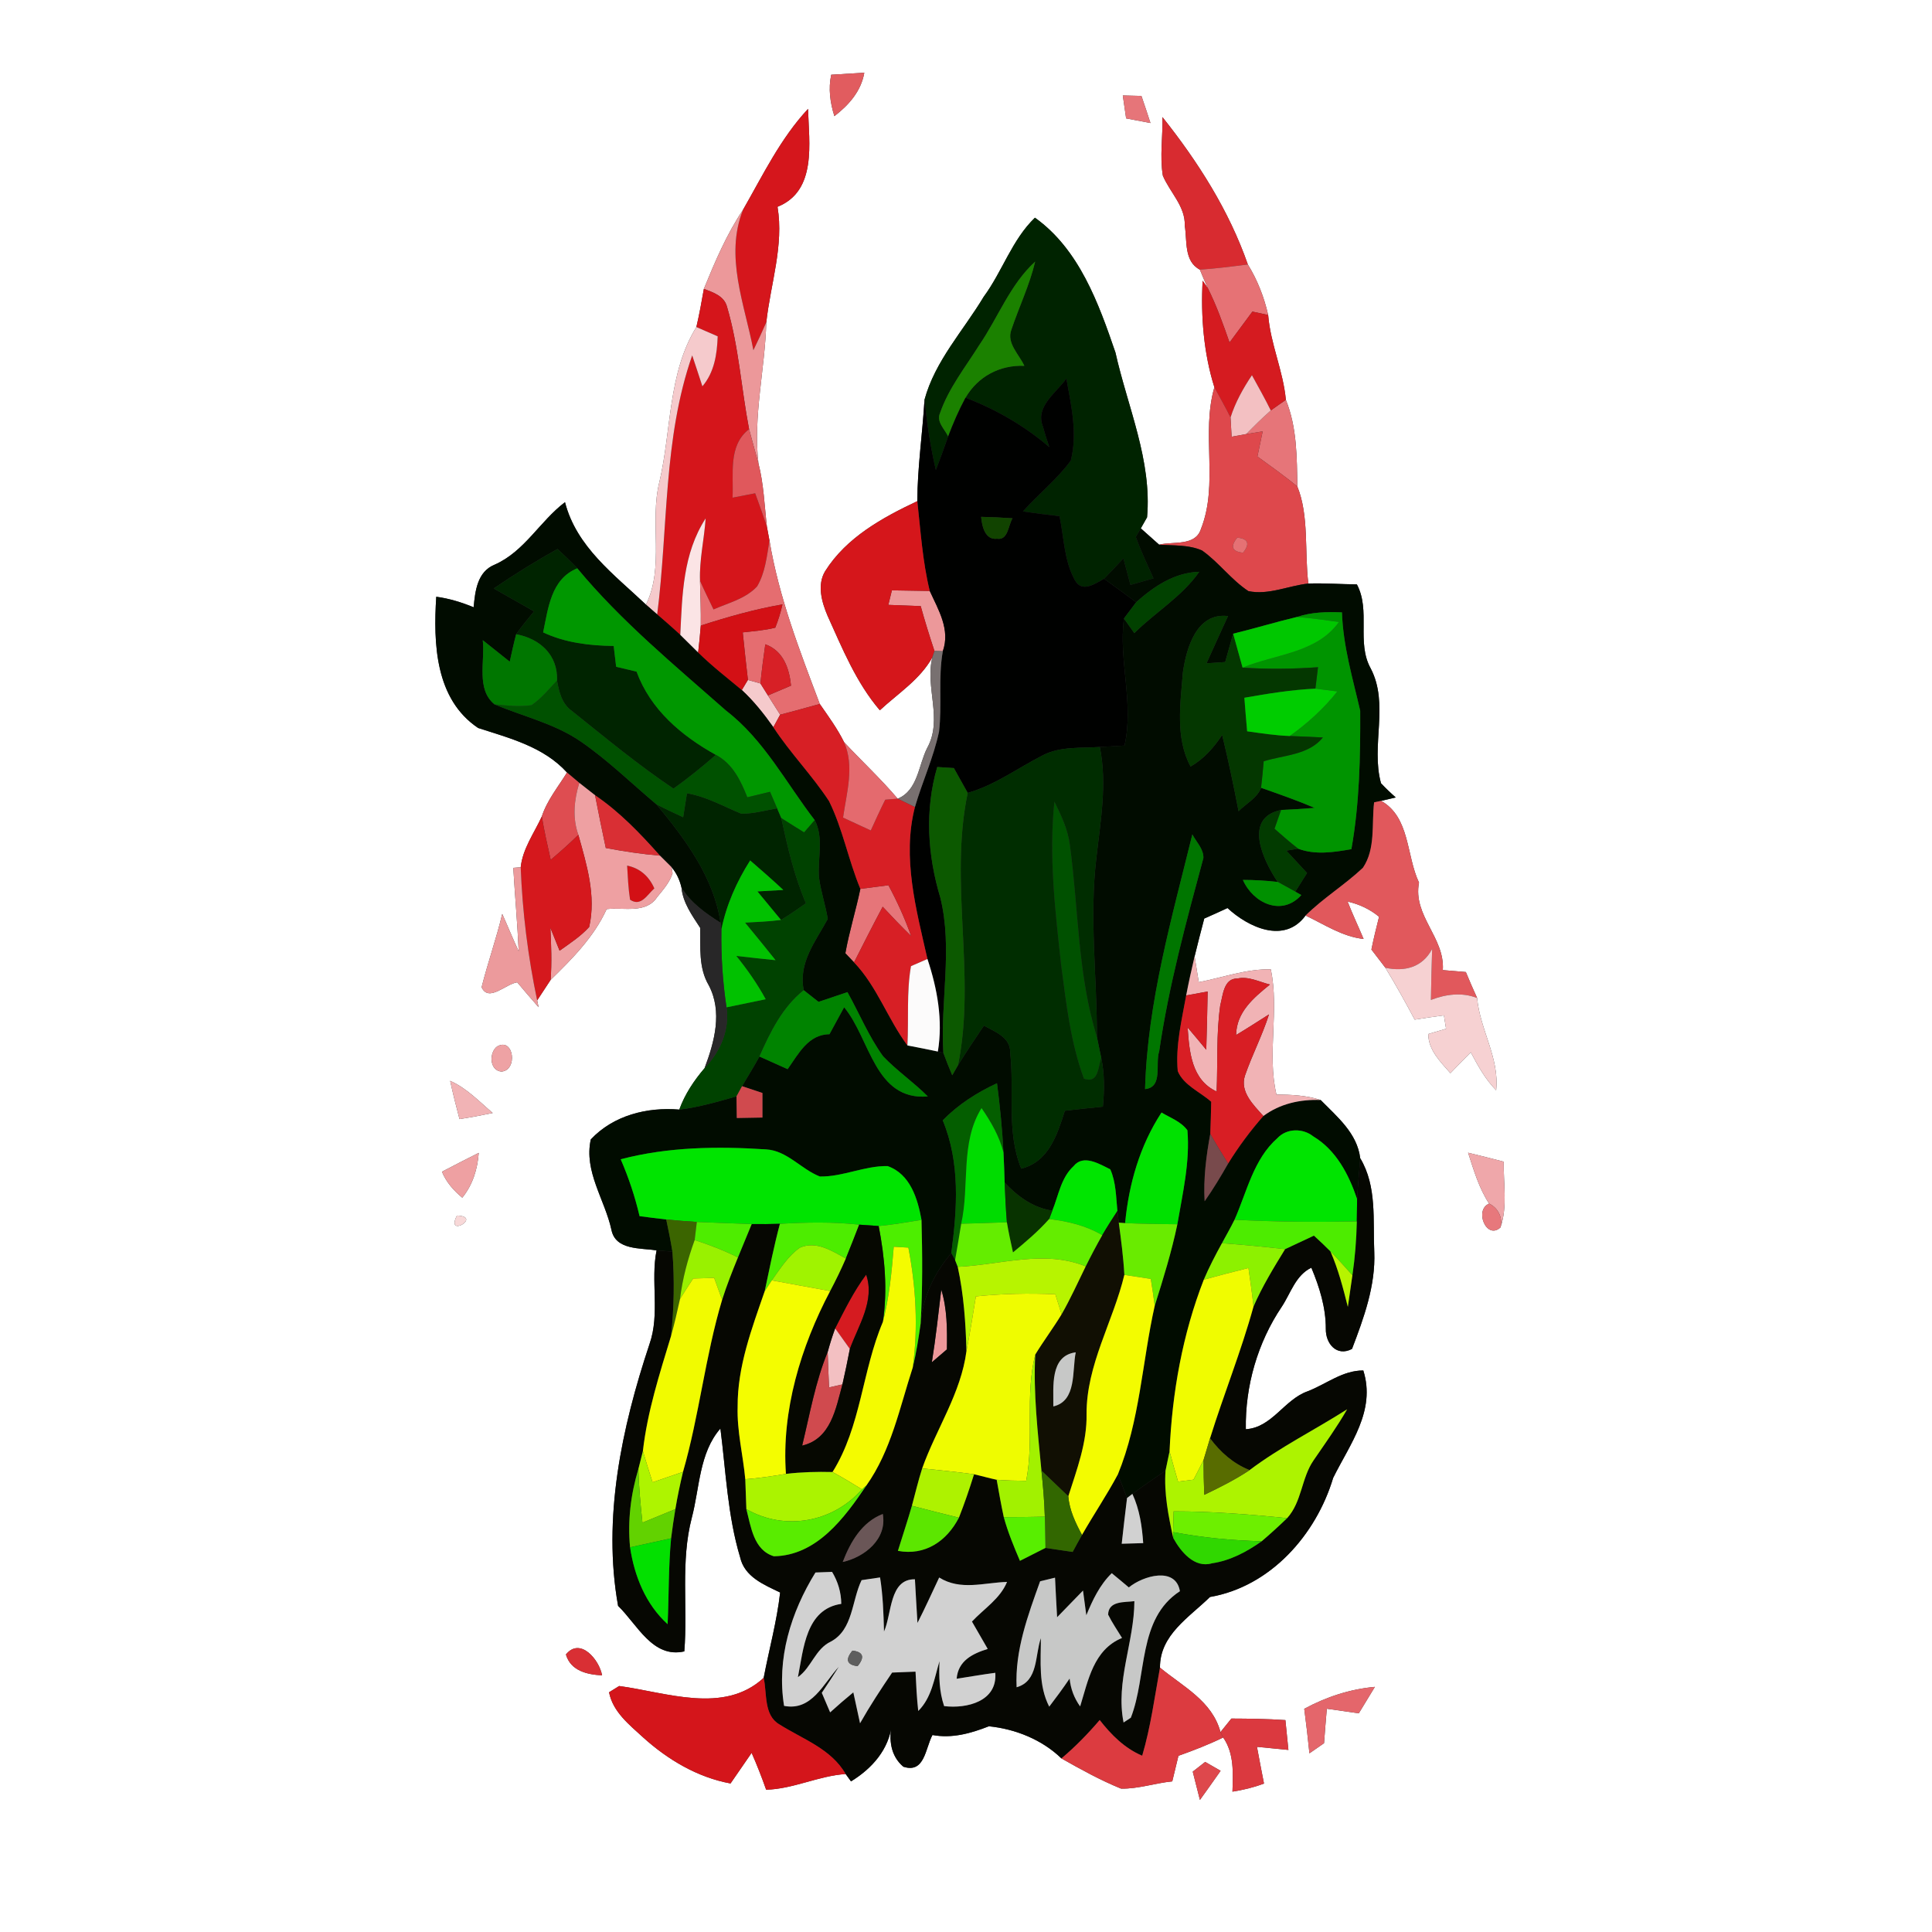 <?xml version="1.0" encoding="UTF-8" ?>
<!DOCTYPE svg PUBLIC "-//W3C//DTD SVG 1.1//EN" "http://www.w3.org/Graphics/SVG/1.1/DTD/svg11.dtd">
<svg width="250pt" height="250pt" viewBox="0 0 250 250" version="1.1" xmlns="http://www.w3.org/2000/svg">
<rect x="0" y="0" width="250" height="250" fill="#333333" stroke="none"/>
<g id="#ffffffff">
<path fill="#ffffff" opacity="1.00" d=" M 0.00 0.00 L 250.00 0.00 L 250.00 250.00 L 0.00 250.00 L 0.00 0.00 M 107.56 9.67 C 107.17 11.47 107.42 13.29 107.97 15.03 C 109.83 13.60 111.43 11.80 111.84 9.41 C 110.41 9.49 108.98 9.58 107.56 9.67 M 145.29 12.35 C 145.44 13.34 145.58 14.33 145.72 15.32 C 146.77 15.52 147.81 15.72 148.87 15.92 C 148.49 14.74 148.10 13.57 147.70 12.41 C 147.10 12.39 145.90 12.36 145.29 12.35 M 96.15 27.14 C 94.02 30.32 92.52 33.86 91.08 37.38 C 90.79 39.04 90.49 40.69 90.11 42.32 C 86.42 48.28 86.89 55.70 85.33 62.34 C 84.02 67.56 86.01 73.31 83.59 78.24 C 79.46 74.33 74.60 70.78 73.11 64.98 C 69.85 67.45 67.86 71.38 64.00 73.07 C 61.76 73.98 61.48 76.49 61.29 78.58 C 59.73 77.94 58.12 77.44 56.45 77.22 C 56.07 83.26 56.30 90.46 61.87 94.20 C 65.97 95.53 70.34 96.63 73.37 99.96 C 72.23 101.82 70.79 103.55 70.11 105.65 C 69.13 107.79 67.63 109.82 67.38 112.22 L 66.42 112.30 C 66.63 115.90 66.96 119.49 67.12 123.09 C 66.37 121.50 65.71 119.86 64.99 118.26 C 64.23 121.46 63.12 124.56 62.32 127.75 C 63.23 129.74 65.45 127.31 66.93 127.11 C 67.84 128.19 68.75 129.27 69.69 130.33 L 69.51 129.45 C 69.95 128.78 70.81 127.46 71.25 126.80 C 74.04 124.07 76.86 121.25 78.50 117.64 C 80.71 117.38 83.58 118.28 85.03 116.09 C 85.80 115.14 86.66 114.19 87.03 113.00 L 86.90 112.21 C 87.53 112.96 87.95 113.84 88.18 114.84 C 88.37 116.84 89.55 118.43 90.60 120.06 C 90.66 122.59 90.37 125.21 91.71 127.49 C 93.52 130.92 92.45 134.82 91.17 138.22 C 89.80 139.82 88.62 141.59 87.90 143.58 C 83.72 143.23 79.37 144.33 76.45 147.44 C 75.53 151.58 78.27 155.23 79.12 159.14 C 79.65 161.80 82.89 161.47 84.96 161.80 C 84.16 165.74 85.43 170.00 84.04 173.94 C 80.44 184.75 77.95 196.47 79.98 207.80 C 82.47 210.21 84.45 214.62 88.55 213.69 C 89.01 207.93 88.04 202.07 89.52 196.39 C 90.54 192.52 90.47 188.01 93.22 184.85 C 93.93 190.41 94.15 196.12 95.77 201.50 C 96.34 204.05 98.84 205.05 100.95 206.07 C 100.53 209.80 99.52 213.43 98.82 217.11 C 93.67 221.88 86.20 218.98 80.12 218.17 C 79.79 218.37 79.14 218.77 78.81 218.98 C 79.31 221.52 81.41 223.16 83.22 224.82 C 86.41 227.70 90.25 229.99 94.53 230.78 C 95.44 229.46 96.34 228.14 97.26 226.82 C 97.95 228.38 98.57 229.97 99.14 231.59 C 102.68 231.49 105.91 229.79 109.43 229.56 L 110.12 230.51 C 112.85 228.84 115.03 226.38 115.41 223.11 C 115.00 225.11 115.23 227.20 116.89 228.61 C 119.66 229.52 119.73 226.24 120.66 224.51 C 123.19 224.98 125.62 224.30 127.96 223.38 C 131.36 223.72 134.84 225.10 137.35 227.54 C 139.86 228.96 142.39 230.36 145.07 231.45 C 147.30 231.49 149.47 230.73 151.69 230.51 C 151.95 229.40 152.22 228.30 152.49 227.20 C 154.45 226.50 156.40 225.75 158.28 224.83 C 159.72 226.91 159.55 229.43 159.48 231.84 C 160.87 231.62 162.25 231.29 163.56 230.79 C 163.26 229.20 162.93 227.63 162.65 226.04 C 164.00 226.17 165.36 226.30 166.72 226.44 C 166.58 225.15 166.45 223.86 166.33 222.58 C 164.00 222.42 161.67 222.39 159.34 222.38 C 158.99 222.82 158.29 223.69 157.93 224.13 C 156.85 220.10 153.07 218.24 150.10 215.79 C 150.07 211.55 153.88 209.29 156.57 206.65 C 164.39 205.30 170.30 198.62 172.51 191.24 C 174.67 186.86 178.06 182.57 176.41 177.34 C 173.72 177.32 171.60 179.12 169.19 180.04 C 166.15 181.13 164.60 184.73 161.21 184.94 C 161.11 179.36 162.74 173.72 165.86 169.09 C 167.02 167.34 167.65 165.01 169.69 164.04 C 170.74 166.56 171.57 169.19 171.56 171.96 C 171.53 173.87 172.97 175.59 174.95 174.55 C 176.48 170.54 178.01 166.36 177.83 162.00 C 177.64 157.93 178.21 153.52 176.01 149.87 C 175.62 146.63 173.02 144.51 170.89 142.34 C 169.04 141.73 167.09 141.65 165.17 141.63 C 163.92 136.30 165.57 130.79 164.44 125.43 C 161.25 125.37 158.22 126.50 155.12 127.09 C 154.99 126.26 154.72 124.59 154.58 123.76 C 154.97 122.12 155.41 120.49 155.83 118.86 C 156.83 118.42 157.84 117.97 158.84 117.50 C 161.54 120.00 166.21 122.19 168.94 118.47 C 171.37 119.62 173.71 121.21 176.45 121.50 C 175.77 119.88 175.01 118.29 174.38 116.66 C 175.87 117.00 177.26 117.64 178.45 118.63 C 178.09 120.04 177.75 121.45 177.46 122.87 C 177.91 123.46 178.82 124.64 179.27 125.23 C 180.61 127.42 181.85 129.67 183.06 131.94 C 184.32 131.74 185.58 131.55 186.84 131.39 C 186.91 131.82 187.05 132.69 187.12 133.12 C 186.55 133.29 185.40 133.63 184.82 133.80 C 184.82 135.89 186.41 137.40 187.68 138.87 C 188.54 137.96 189.44 137.07 190.32 136.17 C 191.24 137.91 192.20 139.66 193.60 141.08 C 194.05 136.89 191.50 133.23 191.14 129.14 C 190.63 128.03 190.15 126.91 189.68 125.78 C 188.68 125.70 187.69 125.62 186.70 125.53 C 186.98 121.30 182.79 118.51 183.62 114.21 C 181.95 110.68 182.48 105.77 178.72 103.63 C 179.19 103.52 180.14 103.30 180.61 103.19 C 179.94 102.60 179.30 101.99 178.70 101.35 C 177.36 96.47 179.79 91.10 177.36 86.48 C 175.50 83.11 177.39 79.02 175.58 75.62 C 173.49 75.60 171.39 75.44 169.30 75.51 C 168.79 71.39 169.41 66.76 167.88 62.96 C 167.81 59.18 167.84 55.30 166.39 51.74 C 166.05 48.00 164.40 44.51 164.10 40.76 C 163.58 38.45 162.71 36.23 161.47 34.22 C 159.03 27.22 155.01 20.92 150.42 15.15 C 150.48 17.67 150.06 20.22 150.47 22.72 C 151.38 24.90 153.40 26.69 153.31 29.21 C 153.63 31.14 153.18 33.82 155.26 34.89 C 155.58 35.69 155.93 36.49 156.29 37.28 L 155.62 36.32 C 155.37 40.92 155.76 45.73 157.14 50.11 C 155.40 56.12 157.72 62.62 155.40 68.45 C 154.69 70.71 151.80 70.03 149.99 70.48 C 149.40 69.95 148.21 68.89 147.62 68.37 C 147.82 68.01 148.23 67.29 148.43 66.94 C 149.08 59.59 145.91 52.66 144.34 45.62 C 142.16 39.24 139.64 32.25 133.92 28.17 C 130.94 31.04 129.71 35.12 127.29 38.40 C 124.66 42.79 120.99 46.70 119.63 51.73 C 119.37 56.11 118.72 60.47 118.70 64.85 C 114.18 66.98 109.52 69.55 106.78 73.90 C 105.70 75.68 106.33 77.91 107.09 79.69 C 109.01 83.93 110.79 88.33 113.85 91.91 C 116.20 89.73 119.07 87.92 120.65 85.05 C 119.67 88.90 122.03 93.07 119.99 96.76 C 118.84 99.00 118.79 102.27 116.16 103.35 C 113.98 100.78 111.51 98.49 109.22 96.03 C 108.35 94.27 107.19 92.69 106.08 91.09 C 103.47 84.18 100.79 77.28 99.57 69.95 C 99.49 69.51 99.32 68.62 99.24 68.17 C 98.92 65.43 98.83 62.64 98.14 59.95 C 97.44 53.82 98.99 47.80 99.16 41.70 C 99.71 36.73 101.45 31.79 100.61 26.76 C 105.73 24.71 104.68 18.48 104.56 14.09 C 100.99 17.92 98.73 22.64 96.15 27.14 M 64.33 135.41 C 63.27 136.19 63.32 138.50 64.86 138.66 C 67.03 138.56 66.51 134.17 64.33 135.41 M 58.25 139.86 C 58.61 141.52 59.03 143.17 59.46 144.81 C 60.90 144.59 62.33 144.32 63.76 144.02 C 62.00 142.53 60.39 140.80 58.25 139.86 M 57.19 151.62 C 57.74 152.97 58.71 154.06 59.82 154.98 C 61.17 153.31 61.79 151.29 61.95 149.18 C 60.35 149.97 58.77 150.80 57.19 151.62 M 189.97 149.16 C 190.70 151.42 191.38 153.75 192.69 155.75 C 190.73 156.56 192.35 160.50 194.16 158.83 C 195.10 156.11 194.53 153.15 194.58 150.32 C 193.04 149.92 191.51 149.53 189.97 149.16 M 59.13 157.29 C 57.59 160.26 62.47 157.42 59.13 157.29 M 73.23 214.09 C 73.85 216.21 75.97 216.69 77.91 216.79 C 77.56 214.80 75.09 211.79 73.23 214.09 M 168.77 221.12 C 169.02 223.03 169.25 224.96 169.44 226.88 C 170.07 226.44 170.70 226.00 171.33 225.57 C 171.44 224.08 171.56 222.59 171.69 221.11 C 173.07 221.30 174.45 221.50 175.83 221.70 C 176.52 220.55 177.23 219.42 177.91 218.28 C 174.69 218.57 171.61 219.58 168.77 221.12 M 154.34 229.25 C 154.64 230.47 154.95 231.69 155.27 232.91 C 156.18 231.66 157.06 230.40 157.95 229.14 C 157.45 228.85 156.45 228.28 155.95 227.99 C 155.55 228.31 154.74 228.94 154.34 229.25 Z" />
</g>
<g id="#e15c5fff">
<path fill="#e15c5f" opacity="1.00" d=" M 107.56 9.67 C 108.98 9.58 110.41 9.49 111.84 9.41 C 111.43 11.80 109.83 13.60 107.97 15.03 C 107.42 13.29 107.17 11.47 107.56 9.67 Z" />
</g>
<g id="#e67579ff">
<path fill="#e67579" opacity="1.00" d=" M 145.29 12.35 C 145.90 12.36 147.10 12.39 147.70 12.41 C 148.10 13.57 148.49 14.74 148.87 15.92 C 147.81 15.72 146.77 15.52 145.72 15.32 C 145.58 14.33 145.44 13.34 145.29 12.35 Z" />
<path fill="#e67579" opacity="1.00" d=" M 164.44 53.11 C 164.92 52.76 165.90 52.08 166.39 51.74 C 167.84 55.30 167.81 59.18 167.88 62.96 C 166.22 61.58 164.45 60.34 162.71 59.07 C 162.94 57.99 163.17 56.91 163.39 55.82 C 162.86 55.91 161.79 56.08 161.26 56.17 C 162.29 55.12 163.33 54.08 164.44 53.11 Z" />
<path fill="#e67579" opacity="1.00" d=" M 111.33 115.02 C 112.54 114.86 113.75 114.71 114.96 114.55 C 116.10 116.66 117.09 118.86 117.90 121.12 C 116.64 119.89 115.42 118.62 114.22 117.33 C 112.95 119.71 111.73 122.12 110.51 124.53 C 110.23 124.23 109.67 123.65 109.39 123.35 C 109.89 120.54 110.75 117.81 111.33 115.02 Z" />
</g>
<g id="#d5161cff">
<path fill="#d5161c" opacity="1.00" d=" M 96.15 27.14 C 98.73 22.64 100.99 17.92 104.56 14.09 C 104.68 18.48 105.73 24.71 100.61 26.76 C 101.45 31.79 99.71 36.73 99.16 41.70 C 98.63 42.92 98.07 44.12 97.49 45.31 C 96.35 39.34 93.75 33.17 96.15 27.14 Z" />
</g>
<g id="#d82b30ff">
<path fill="#d82b30" opacity="1.00" d=" M 150.42 15.15 C 155.01 20.92 159.03 27.22 161.47 34.22 C 159.40 34.49 157.33 34.75 155.26 34.89 C 153.18 33.82 153.63 31.14 153.31 29.21 C 153.40 26.69 151.38 24.90 150.47 22.72 C 150.06 20.22 150.48 17.67 150.42 15.15 Z" />
</g>
<g id="#ec989aff">
<path fill="#ec989a" opacity="1.00" d=" M 91.08 37.38 C 92.52 33.86 94.02 30.32 96.15 27.14 C 93.75 33.17 96.35 39.34 97.49 45.31 C 98.07 44.12 98.63 42.92 99.16 41.70 C 98.99 47.80 97.44 53.82 98.14 59.95 C 97.74 58.47 97.31 57.01 96.93 55.53 C 95.92 50.26 95.60 44.84 94.07 39.68 C 93.70 38.29 92.27 37.83 91.08 37.38 Z" />
<path fill="#ec989a" opacity="1.00" d=" M 115.41 76.39 C 117.04 76.41 118.68 76.44 120.31 76.47 C 121.44 78.94 122.99 81.47 122.00 84.27 L 120.92 84.24 C 120.28 82.31 119.68 80.38 119.14 78.43 C 117.74 78.37 116.34 78.32 114.95 78.27 C 115.06 77.80 115.29 76.86 115.41 76.39 Z" />
<path fill="#ec989a" opacity="1.00" d=" M 121.80 166.87 C 122.57 169.37 122.57 172.01 122.53 174.61 C 121.88 175.16 121.23 175.72 120.58 176.28 C 121.08 173.16 121.43 170.01 121.80 166.87 Z" />
</g>
<g id="#002300ff">
<path fill="#002300" opacity="1.00" d=" M 127.29 38.40 C 129.71 35.12 130.94 31.04 133.92 28.17 C 139.64 32.25 142.16 39.24 144.34 45.62 C 145.91 52.66 149.08 59.59 148.43 66.94 C 148.23 67.29 147.82 68.01 147.62 68.37 C 147.45 68.64 147.13 69.19 146.97 69.47 C 147.62 71.30 148.47 73.06 149.26 74.84 C 148.26 75.12 147.27 75.40 146.28 75.69 C 145.98 74.54 145.68 73.39 145.37 72.25 C 144.55 73.13 143.72 74.02 142.87 74.89 C 141.68 75.55 139.97 76.76 139.07 75.03 C 137.69 72.53 137.68 69.54 137.10 66.79 C 135.52 66.61 133.94 66.41 132.37 66.18 C 134.36 63.93 136.78 62.04 138.56 59.60 C 139.46 56.10 138.61 52.46 137.99 48.98 C 136.71 50.81 133.92 52.60 134.94 55.16 C 135.19 56.06 135.47 56.96 135.78 57.85 C 132.57 55.10 128.88 52.97 124.94 51.46 C 126.55 48.71 129.37 47.21 132.55 47.34 C 131.88 45.86 130.22 44.41 130.87 42.67 C 131.86 39.72 133.23 36.89 133.95 33.85 C 130.69 36.83 129.16 41.08 126.71 44.66 C 124.92 47.51 122.77 50.21 121.65 53.42 C 121.12 54.59 122.25 55.52 122.69 56.48 C 122.18 57.93 121.66 59.38 121.10 60.82 C 120.40 57.83 119.95 54.79 119.63 51.73 C 120.99 46.70 124.66 42.79 127.29 38.40 Z" />
</g>
<g id="#1b8100ff">
<path fill="#1b8100" opacity="1.00" d=" M 126.71 44.66 C 129.16 41.08 130.69 36.83 133.95 33.85 C 133.23 36.89 131.86 39.72 130.87 42.67 C 130.22 44.41 131.88 45.86 132.55 47.34 C 129.37 47.21 126.55 48.71 124.94 51.46 C 124.07 53.08 123.34 54.77 122.69 56.48 C 122.25 55.52 121.12 54.59 121.65 53.42 C 122.77 50.21 124.92 47.51 126.71 44.66 Z" />
</g>
<g id="#e67275ff">
<path fill="#e67275" opacity="1.00" d=" M 161.47 34.22 C 162.71 36.23 163.58 38.45 164.10 40.76 C 163.59 40.65 162.57 40.43 162.06 40.32 C 161.07 41.65 160.09 42.98 159.10 44.32 C 158.27 41.93 157.42 39.54 156.29 37.28 C 155.93 36.49 155.58 35.69 155.26 34.89 C 157.33 34.75 159.40 34.49 161.47 34.22 Z" />
</g>
<g id="#d5151bff">
<path fill="#d5151b" opacity="1.00" d=" M 91.08 37.38 C 92.27 37.83 93.70 38.29 94.07 39.68 C 95.60 44.84 95.92 50.26 96.93 55.53 C 94.17 57.67 94.95 61.36 94.79 64.40 C 95.77 64.21 96.74 64.02 97.72 63.83 C 98.24 65.27 98.76 66.71 99.24 68.17 C 99.32 68.62 99.49 69.51 99.57 69.95 C 99.23 71.96 99.03 74.09 97.97 75.88 C 96.49 77.48 94.27 78.01 92.33 78.86 C 91.74 77.63 91.13 76.40 90.58 75.15 C 90.48 72.43 91.13 69.77 91.31 67.08 C 88.37 71.63 88.28 76.94 88.03 82.15 C 87.05 81.25 86.04 80.38 85.04 79.51 C 86.47 68.34 85.81 56.75 89.57 45.99 C 90.02 47.32 90.45 48.65 90.89 49.99 C 92.44 48.17 92.79 45.83 92.87 43.52 C 92.18 43.22 90.80 42.62 90.11 42.32 C 90.49 40.69 90.79 39.04 91.08 37.38 Z" />
</g>
<g id="#d51b20ff">
<path fill="#d51b20" opacity="1.00" d=" M 155.62 36.32 L 156.29 37.28 C 157.42 39.54 158.27 41.93 159.10 44.32 C 160.09 42.98 161.07 41.65 162.06 40.32 C 162.57 40.43 163.59 40.65 164.10 40.76 C 164.40 44.51 166.05 48.00 166.39 51.74 C 165.90 52.08 164.92 52.76 164.44 53.11 C 163.68 51.56 162.82 50.06 162.00 48.55 C 160.86 50.25 159.85 52.06 159.23 54.02 C 158.58 52.69 157.84 51.41 157.14 50.11 C 155.76 45.73 155.37 40.92 155.62 36.32 Z" />
<path fill="#d51b20" opacity="1.00" d=" M 108.07 171.89 C 109.29 169.51 110.47 167.09 112.08 164.94 C 113.24 168.29 111.08 171.51 109.97 174.55 C 109.34 173.66 108.70 172.78 108.07 171.89 Z" />
</g>
<g id="#f5caccff">
<path fill="#f5cacc" opacity="1.00" d=" M 85.33 62.34 C 86.89 55.70 86.42 48.28 90.11 42.32 C 90.80 42.62 92.18 43.22 92.87 43.52 C 92.79 45.83 92.44 48.17 90.89 49.99 C 90.45 48.65 90.02 47.32 89.57 45.99 C 85.81 56.75 86.47 68.34 85.04 79.51 C 84.67 79.19 83.95 78.56 83.59 78.24 C 86.01 73.31 84.02 67.56 85.33 62.34 Z" />
<path fill="#f5cacc" opacity="1.00" d=" M 96.78 87.98 C 97.18 88.09 97.99 88.32 98.40 88.44 C 98.64 88.83 99.12 89.60 99.37 89.99 C 99.89 90.82 100.42 91.65 100.95 92.48 C 100.73 92.89 100.29 93.69 100.07 94.10 C 98.85 92.38 97.54 90.72 95.99 89.29 C 96.19 88.96 96.58 88.30 96.78 87.98 Z" />
</g>
<g id="#000100ff">
<path fill="#000100" opacity="1.00" d=" M 134.94 55.16 C 133.92 52.60 136.71 50.81 137.99 48.98 C 138.61 52.46 139.46 56.10 138.56 59.60 C 136.78 62.04 134.36 63.93 132.37 66.18 C 133.94 66.41 135.52 66.61 137.10 66.79 C 137.68 69.54 137.69 72.53 139.07 75.03 C 139.97 76.76 141.68 75.55 142.87 74.89 C 144.26 75.89 145.64 76.91 147.02 77.93 C 146.62 78.45 145.83 79.50 145.44 80.03 C 144.72 85.51 146.77 91.00 145.51 96.48 C 144.44 96.55 143.37 96.61 142.31 96.66 C 139.85 96.83 137.22 96.56 134.95 97.73 C 131.72 99.37 128.75 101.60 125.22 102.60 C 124.62 101.53 124.03 100.46 123.43 99.39 C 122.89 99.35 121.82 99.29 121.28 99.25 C 119.65 104.82 120.02 110.66 121.68 116.16 C 123.31 122.77 121.66 129.55 122.07 136.24 L 121.36 136.07 C 122.03 132.00 121.29 127.95 120.01 124.09 C 118.56 117.70 116.71 110.97 118.39 104.44 C 119.34 101.16 120.80 98.03 121.51 94.68 C 121.92 91.22 121.38 87.71 122.00 84.27 C 122.99 81.47 121.44 78.94 120.31 76.47 C 119.38 72.67 119.13 68.74 118.70 64.85 C 118.72 60.47 119.37 56.11 119.63 51.73 C 119.95 54.79 120.40 57.83 121.10 60.82 C 121.66 59.38 122.18 57.93 122.69 56.48 C 123.34 54.77 124.07 53.08 124.94 51.46 C 128.88 52.97 132.57 55.10 135.78 57.85 C 135.47 56.96 135.19 56.06 134.94 55.16 M 126.96 66.88 C 127.06 68.05 127.46 69.91 129.02 69.71 C 130.46 69.95 130.47 67.92 131.02 67.07 C 129.67 66.97 128.31 66.91 126.96 66.88 Z" />
</g>
<g id="#f3c0c2ff">
<path fill="#f3c0c2" opacity="1.00" d=" M 159.23 54.02 C 159.85 52.06 160.86 50.25 162.00 48.55 C 162.82 50.06 163.68 51.56 164.44 53.11 C 163.33 54.08 162.29 55.12 161.26 56.17 C 160.78 56.25 159.84 56.42 159.37 56.51 C 159.32 55.68 159.28 54.85 159.23 54.02 Z" />
<path fill="#f3c0c2" opacity="1.00" d=" M 108.07 171.89 C 108.70 172.78 109.34 173.66 109.97 174.55 C 109.67 176.09 109.36 177.62 109.01 179.14 C 108.57 179.24 107.71 179.43 107.28 179.53 C 107.22 178.00 107.14 176.47 107.10 174.95 C 107.38 173.92 107.70 172.90 108.07 171.89 Z" />
</g>
<g id="#de484cff">
<path fill="#de484c" opacity="1.00" d=" M 157.14 50.11 C 157.84 51.41 158.58 52.69 159.23 54.02 C 159.28 54.85 159.32 55.68 159.37 56.51 C 159.84 56.42 160.78 56.25 161.26 56.17 C 161.79 56.08 162.86 55.91 163.39 55.82 C 163.17 56.91 162.94 57.99 162.71 59.07 C 164.45 60.34 166.22 61.58 167.88 62.96 C 169.41 66.76 168.79 71.39 169.30 75.51 C 166.72 75.79 164.13 77.04 161.54 76.49 C 159.30 75.01 157.72 72.77 155.54 71.23 C 153.80 70.47 151.84 70.61 149.99 70.48 C 151.80 70.03 154.69 70.71 155.40 68.45 C 157.72 62.62 155.40 56.12 157.14 50.11 M 160.10 69.57 C 159.17 70.72 159.42 71.37 160.85 71.52 C 161.77 70.37 161.52 69.71 160.10 69.57 Z" />
<path fill="#de484c" opacity="1.00" d=" M 154.34 229.25 C 154.74 228.94 155.55 228.31 155.95 227.99 C 156.45 228.28 157.45 228.85 157.95 229.14 C 157.06 230.40 156.18 231.66 155.27 232.91 C 154.95 231.69 154.64 230.47 154.34 229.25 Z" />
</g>
<g id="#e0585cff">
<path fill="#e0585c" opacity="1.00" d=" M 94.79 64.40 C 94.95 61.36 94.17 57.67 96.93 55.53 C 97.31 57.01 97.74 58.47 98.14 59.95 C 98.83 62.64 98.92 65.43 99.24 68.17 C 98.76 66.71 98.24 65.27 97.72 63.83 C 96.74 64.02 95.77 64.21 94.79 64.40 Z" />
</g>
<g id="#d5161bff">
<path fill="#d5161b" opacity="1.00" d=" M 106.78 73.90 C 109.52 69.55 114.18 66.98 118.70 64.85 C 119.13 68.74 119.38 72.67 120.31 76.47 C 118.68 76.44 117.04 76.41 115.41 76.39 C 115.29 76.86 115.06 77.80 114.95 78.27 C 116.34 78.32 117.74 78.37 119.14 78.43 C 119.68 80.38 120.28 82.31 120.92 84.24 L 120.65 85.05 C 119.07 87.92 116.20 89.73 113.85 91.91 C 110.79 88.33 109.01 83.93 107.09 79.69 C 106.33 77.91 105.70 75.68 106.78 73.90 Z" />
</g>
<g id="#010c00ff">
<path fill="#010c00" opacity="1.00" d=" M 64.00 73.07 C 67.86 71.38 69.85 67.45 73.11 64.98 C 74.60 70.78 79.46 74.33 83.59 78.24 C 83.95 78.56 84.67 79.19 85.04 79.51 C 86.04 80.38 87.05 81.25 88.03 82.15 C 88.80 82.91 89.57 83.66 90.34 84.43 C 92.11 86.17 94.08 87.70 95.99 89.29 C 97.54 90.72 98.85 92.38 100.07 94.10 C 102.26 97.45 105.09 100.32 107.28 103.67 C 109.06 107.28 109.78 111.30 111.33 115.02 C 110.75 117.81 109.89 120.54 109.39 123.35 C 109.67 123.65 110.23 124.23 110.51 124.53 C 113.49 127.64 114.87 131.85 117.42 135.28 C 118.73 135.53 120.05 135.79 121.36 136.07 L 122.07 136.24 C 122.43 137.21 122.81 138.18 123.22 139.14 C 123.40 138.81 123.78 138.16 123.97 137.83 C 125.04 136.09 126.18 134.40 127.32 132.71 C 128.75 133.52 130.78 134.21 130.72 136.22 C 131.28 141.22 130.20 146.42 132.15 151.22 C 135.71 150.33 136.80 146.83 137.79 143.73 C 139.43 143.54 141.07 143.36 142.71 143.20 C 142.91 141.10 142.94 138.98 142.50 136.90 C 142.36 136.22 142.08 134.86 141.94 134.19 C 141.96 126.46 140.94 118.72 141.87 111.01 C 142.40 106.25 143.29 101.43 142.31 96.66 C 143.37 96.61 144.44 96.55 145.51 96.48 C 146.77 91.00 144.72 85.51 145.44 80.03 C 145.77 80.50 146.45 81.44 146.78 81.92 C 149.52 79.21 152.95 77.19 155.18 73.99 C 151.99 74.08 149.31 75.88 147.02 77.93 C 145.64 76.91 144.26 75.89 142.87 74.89 C 143.72 74.02 144.55 73.13 145.37 72.25 C 145.68 73.39 145.98 74.54 146.28 75.69 C 147.27 75.40 148.26 75.12 149.26 74.84 C 148.47 73.06 147.62 71.30 146.97 69.47 C 147.13 69.19 147.45 68.64 147.62 68.37 C 148.21 68.89 149.40 69.95 149.99 70.48 C 151.84 70.61 153.80 70.47 155.54 71.23 C 157.72 72.77 159.30 75.01 161.54 76.49 C 164.13 77.04 166.72 75.79 169.30 75.51 C 171.39 75.44 173.49 75.60 175.58 75.62 C 177.39 79.02 175.50 83.11 177.36 86.48 C 179.79 91.10 177.36 96.47 178.70 101.35 C 179.30 101.99 179.94 102.60 180.61 103.19 C 180.14 103.30 179.19 103.52 178.72 103.63 L 177.81 103.82 C 177.47 106.62 178.03 109.83 176.36 112.29 C 174.02 114.50 171.23 116.20 168.94 118.47 C 166.21 122.19 161.54 120.00 158.84 117.50 C 157.84 117.97 156.83 118.42 155.83 118.86 C 155.41 120.49 154.97 122.12 154.58 123.76 C 154.19 125.43 153.81 127.12 153.49 128.81 C 152.91 132.04 152.10 135.30 152.40 138.60 C 153.17 140.44 155.29 141.28 156.73 142.57 C 156.70 143.95 156.67 145.34 156.61 146.72 C 156.08 149.60 155.71 152.51 155.88 155.44 C 156.98 153.87 157.97 152.23 158.92 150.56 C 160.26 148.39 161.79 146.33 163.48 144.41 C 165.63 142.81 168.25 142.24 170.89 142.34 C 173.02 144.51 175.62 146.63 176.01 149.87 C 175.89 151.63 175.70 153.39 175.61 155.16 C 174.54 151.99 172.90 148.82 169.94 147.05 C 168.60 145.97 166.50 145.98 165.30 147.27 C 162.21 149.99 161.35 154.21 159.75 157.83 C 159.24 158.86 158.67 159.86 158.12 160.87 C 157.27 162.41 156.46 163.97 155.77 165.59 C 153.01 172.68 151.67 180.23 151.34 187.81 C 151.21 188.43 150.95 189.68 150.82 190.30 C 149.38 191.29 147.94 192.27 146.53 193.31 L 145.84 193.84 C 145.45 192.82 145.06 191.80 144.65 190.79 C 147.51 183.82 147.79 176.23 149.42 168.97 C 150.52 165.49 151.60 162.00 152.35 158.42 C 153.03 154.41 154.00 150.35 153.65 146.26 C 152.83 145.13 151.45 144.65 150.30 143.96 C 147.50 148.23 146.07 153.21 145.59 158.27 L 144.77 158.21 C 144.73 157.83 144.64 157.08 144.59 156.70 C 144.41 154.89 144.42 153.00 143.67 151.31 C 142.26 150.62 140.18 149.32 138.92 150.90 C 137.29 152.39 136.97 154.71 136.17 156.66 C 133.69 156.29 131.67 154.82 130.00 153.02 C 129.97 151.72 129.91 150.42 129.85 149.12 C 129.69 146.13 129.40 143.14 129.01 140.17 C 126.42 141.37 123.99 142.92 121.99 144.97 C 124.27 150.47 123.86 156.41 123.10 162.16 C 120.89 164.74 119.41 167.85 119.13 171.26 C 119.39 166.80 119.36 162.32 119.24 157.85 C 118.75 155.11 117.78 151.91 114.85 150.89 C 111.87 150.84 109.07 152.29 106.09 152.24 C 103.65 151.29 101.85 148.88 99.12 148.73 C 92.83 148.32 86.45 148.40 80.32 150.01 C 81.35 152.39 82.17 154.84 82.76 157.37 C 83.91 157.52 85.06 157.67 86.21 157.80 C 86.50 159.18 86.79 160.57 87.01 161.96 C 86.50 161.92 85.47 161.84 84.96 161.80 C 82.89 161.47 79.65 161.80 79.12 159.14 C 78.27 155.23 75.53 151.58 76.45 147.44 C 79.37 144.33 83.72 143.23 87.90 143.58 C 90.42 143.28 92.87 142.56 95.30 141.87 C 95.31 142.57 95.33 143.97 95.34 144.67 C 96.45 144.65 97.55 144.63 98.66 144.61 C 98.66 143.55 98.66 142.49 98.66 141.43 C 98.00 141.21 96.68 140.77 96.02 140.55 C 96.77 139.27 97.56 138.02 98.27 136.71 C 99.48 137.26 100.70 137.81 101.92 138.35 C 103.31 136.39 104.59 133.84 107.33 133.83 C 107.97 132.67 108.59 131.50 109.23 130.34 C 112.62 134.41 113.17 142.44 120.06 141.88 C 118.23 140.04 116.06 138.56 114.27 136.68 C 112.41 134.11 111.20 131.14 109.66 128.38 C 108.41 128.80 107.17 129.22 105.92 129.64 C 105.44 129.26 104.48 128.51 104.00 128.13 C 103.28 124.56 105.54 121.82 107.11 118.91 C 106.82 117.10 106.21 115.37 105.98 113.56 C 105.77 111.08 106.64 108.45 105.42 106.12 C 101.72 101.32 98.86 95.73 93.97 91.97 C 87.31 86.09 80.39 80.41 74.70 73.54 C 73.88 72.68 73.01 71.86 72.15 71.04 C 69.32 72.61 66.57 74.32 63.90 76.15 C 65.63 77.14 67.37 78.12 69.11 79.11 C 68.31 80.08 67.51 81.04 66.79 82.07 C 66.48 83.24 66.22 84.43 65.96 85.62 C 64.80 84.69 63.64 83.76 62.47 82.84 C 62.78 85.56 61.58 89.20 64.00 91.15 C 67.70 92.71 71.73 93.62 75.09 95.91 C 78.62 98.33 81.68 101.34 84.95 104.09 C 88.66 108.56 92.36 113.50 93.24 119.41 C 91.31 118.18 89.38 116.84 88.18 114.84 C 87.95 113.84 87.53 112.96 86.90 112.21 C 86.52 111.83 85.77 111.09 85.40 110.72 C 82.85 107.85 80.19 105.07 77.00 102.90 C 76.49 102.50 75.47 101.70 74.96 101.30 C 74.43 100.86 73.90 100.41 73.37 99.96 C 70.34 96.63 65.97 95.53 61.87 94.20 C 56.30 90.46 56.07 83.26 56.45 77.22 C 58.12 77.44 59.73 77.94 61.29 78.58 C 61.48 76.49 61.76 73.98 64.00 73.07 M 167.85 79.83 C 165.07 80.49 162.34 81.33 159.57 82.00 C 159.22 83.22 158.88 84.44 158.54 85.67 C 157.93 85.71 156.73 85.79 156.12 85.83 C 157.03 83.78 157.98 81.76 158.90 79.72 C 154.82 79.23 153.51 83.88 153.06 87.05 C 152.75 91.08 152.06 95.47 154.06 99.19 C 155.77 98.21 157.07 96.73 158.15 95.10 C 158.94 98.37 159.64 101.66 160.27 104.97 C 161.24 103.98 162.67 103.28 163.18 101.94 C 165.50 102.76 167.84 103.57 170.11 104.54 C 168.66 104.66 167.21 104.75 165.77 104.81 C 160.80 105.84 163.48 111.37 165.33 114.12 C 163.83 113.95 162.33 113.86 160.83 113.86 C 162.14 116.86 165.87 118.64 168.39 115.82 L 167.61 115.38 C 167.99 114.78 168.75 113.57 169.13 112.97 C 168.24 112.00 167.35 111.04 166.45 110.07 C 166.84 110.01 167.60 109.89 167.98 109.82 C 170.20 110.66 172.60 110.28 174.87 109.88 C 175.92 103.99 176.04 97.96 176.01 91.98 C 175.04 87.77 173.79 83.60 173.65 79.24 C 171.70 79.16 169.72 79.20 167.85 79.83 M 154.29 107.97 C 151.63 118.80 148.48 129.72 148.17 140.93 C 150.54 140.69 149.45 137.64 150.00 136.03 C 151.23 127.57 153.50 119.26 155.72 111.02 C 155.75 109.83 154.79 108.95 154.29 107.97 Z" />
</g>
<g id="#fbe4e5ff">
<path fill="#fbe4e5" opacity="1.00" d=" M 91.31 67.08 C 91.13 69.77 90.48 72.43 90.58 75.15 C 90.63 77.08 90.71 79.02 90.68 80.95 C 90.59 82.11 90.48 83.27 90.34 84.43 C 89.57 83.66 88.80 82.91 88.03 82.15 C 88.28 76.94 88.37 71.63 91.31 67.08 Z" />
</g>
<g id="#114300ff">
<path fill="#114300" opacity="1.00" d=" M 126.96 66.88 C 128.31 66.91 129.67 66.97 131.02 67.07 C 130.47 67.92 130.46 69.95 129.02 69.71 C 127.46 69.91 127.06 68.05 126.96 66.88 Z" />
</g>
<g id="#e57174ff">
<path fill="#e57174" opacity="1.00" d=" M 160.10 69.57 C 161.52 69.71 161.77 70.37 160.85 71.52 C 159.42 71.37 159.17 70.72 160.10 69.57 Z" />
</g>
<g id="#e56d70ff">
<path fill="#e56d70" opacity="1.00" d=" M 99.57 69.95 C 100.79 77.28 103.47 84.18 106.08 91.09 C 104.37 91.57 102.66 92.03 100.95 92.48 C 100.42 91.65 99.89 90.82 99.37 89.99 C 100.36 89.56 101.36 89.14 102.36 88.72 C 102.13 86.47 101.36 84.21 99.03 83.37 C 98.78 85.06 98.57 86.75 98.40 88.44 C 97.99 88.32 97.18 88.09 96.78 87.98 C 96.54 85.93 96.32 83.88 96.11 81.83 C 97.52 81.67 98.94 81.57 100.32 81.22 C 100.71 80.24 101.02 79.24 101.25 78.21 C 97.66 78.83 94.15 79.83 90.68 80.95 C 90.71 79.02 90.63 77.08 90.58 75.15 C 91.13 76.40 91.74 77.63 92.33 78.86 C 94.27 78.01 96.49 77.48 97.97 75.88 C 99.03 74.09 99.23 71.96 99.57 69.95 Z" />
</g>
<g id="#002400ff">
<path fill="#002400" opacity="1.00" d=" M 63.90 76.15 C 66.57 74.32 69.32 72.61 72.15 71.04 C 73.01 71.86 73.88 72.68 74.70 73.54 C 71.30 74.91 70.94 78.71 70.28 81.83 C 73.14 83.18 76.29 83.55 79.41 83.59 C 79.52 84.49 79.62 85.38 79.73 86.28 C 80.61 86.49 81.49 86.70 82.37 86.91 C 84.17 91.82 88.18 95.21 92.63 97.68 C 90.87 99.22 89.05 100.69 87.15 102.05 C 82.57 98.98 78.32 95.45 74.02 92.01 C 72.71 91.10 72.33 89.53 72.08 88.06 C 72.20 84.74 69.86 82.64 66.79 82.07 C 67.51 81.04 68.31 80.08 69.11 79.11 C 67.37 78.12 65.63 77.14 63.90 76.15 Z" />
<path fill="#002400" opacity="1.00" d=" M 88.89 102.65 C 91.39 103.07 93.60 104.34 95.92 105.29 C 97.49 105.31 99.02 104.86 100.56 104.60 C 100.70 104.92 100.97 105.54 101.10 105.86 C 101.91 109.60 102.77 113.35 104.29 116.88 C 103.24 117.63 102.17 118.37 101.06 119.04 C 100.04 117.81 99.02 116.58 98.01 115.35 C 99.13 115.29 100.24 115.23 101.36 115.16 C 99.96 113.86 98.52 112.59 97.07 111.34 C 95.33 114.08 93.99 117.08 93.35 120.27 L 93.24 119.41 C 92.36 113.50 88.66 108.56 84.95 104.09 C 86.08 104.67 87.24 105.21 88.40 105.75 C 88.56 104.72 88.72 103.68 88.89 102.65 Z" />
</g>
<g id="#009700ff">
<path fill="#009700" opacity="1.00" d=" M 70.28 81.83 C 70.94 78.71 71.30 74.91 74.70 73.54 C 80.39 80.41 87.31 86.09 93.97 91.97 C 98.86 95.73 101.72 101.32 105.42 106.12 C 105.08 106.52 104.40 107.32 104.05 107.71 C 103.06 107.10 102.07 106.49 101.10 105.86 C 100.97 105.54 100.70 104.92 100.56 104.60 C 100.33 104.07 99.87 102.99 99.64 102.46 C 98.66 102.69 97.68 102.93 96.70 103.17 C 95.85 101.01 94.79 98.81 92.63 97.68 C 88.18 95.21 84.17 91.82 82.37 86.91 C 81.49 86.70 80.61 86.49 79.73 86.28 C 79.62 85.38 79.52 84.49 79.41 83.59 C 76.29 83.55 73.14 83.18 70.28 81.83 Z" />
</g>
<g id="#014100ff">
<path fill="#014100" opacity="1.00" d=" M 147.02 77.93 C 149.31 75.88 151.99 74.08 155.18 73.99 C 152.95 77.19 149.52 79.21 146.78 81.92 C 146.45 81.44 145.77 80.50 145.44 80.03 C 145.83 79.50 146.62 78.45 147.02 77.93 Z" />
</g>
<g id="#d31015ff">
<path fill="#d31015" opacity="1.00" d=" M 90.68 80.95 C 94.15 79.83 97.66 78.83 101.25 78.21 C 101.02 79.24 100.71 80.24 100.32 81.22 C 98.94 81.57 97.52 81.67 96.11 81.83 C 96.32 83.88 96.54 85.93 96.78 87.98 C 96.58 88.30 96.19 88.96 95.99 89.29 C 94.08 87.70 92.11 86.17 90.34 84.43 C 90.48 83.27 90.59 82.11 90.68 80.95 Z" />
<path fill="#d31015" opacity="1.00" d=" M 81.15 112.01 C 82.83 112.35 83.99 113.41 84.67 114.96 C 83.75 115.77 82.95 117.38 81.53 116.42 C 81.30 114.96 81.24 113.48 81.15 112.01 Z" />
</g>
<g id="#009400ff">
<path fill="#009400" opacity="1.00" d=" M 167.85 79.83 C 169.72 79.20 171.70 79.16 173.65 79.24 C 173.79 83.60 175.04 87.77 176.01 91.98 C 176.04 97.96 175.92 103.99 174.87 109.88 C 172.60 110.28 170.20 110.66 167.98 109.82 C 166.92 109.00 165.92 108.12 164.92 107.24 C 165.13 106.64 165.55 105.42 165.77 104.81 C 167.21 104.75 168.66 104.66 170.11 104.54 C 167.84 103.57 165.50 102.76 163.18 101.94 C 163.32 100.80 163.42 99.65 163.52 98.51 C 166.13 97.69 169.32 97.72 171.18 95.43 C 169.75 95.36 168.32 95.29 166.89 95.24 C 169.19 93.60 171.30 91.69 173.05 89.47 C 172.34 89.38 170.92 89.20 170.21 89.11 C 170.32 88.18 170.43 87.26 170.55 86.34 C 167.30 86.57 164.04 86.61 160.79 86.39 C 165.00 84.65 170.42 84.52 173.26 80.48 C 171.46 80.23 169.66 79.99 167.85 79.83 Z" />
</g>
<g id="#043700ff">
<path fill="#043700" opacity="1.00" d=" M 153.06 87.05 C 153.51 83.88 154.82 79.23 158.90 79.72 C 157.98 81.76 157.03 83.78 156.12 85.83 C 156.73 85.79 157.93 85.71 158.54 85.67 C 158.88 84.44 159.22 83.22 159.57 82.00 C 159.97 83.46 160.38 84.93 160.79 86.39 C 164.04 86.61 167.30 86.57 170.55 86.34 C 170.43 87.26 170.32 88.18 170.21 89.11 C 167.12 89.26 164.06 89.75 161.02 90.29 C 161.13 91.74 161.25 93.18 161.38 94.63 C 163.21 94.89 165.04 95.17 166.89 95.24 C 168.32 95.29 169.75 95.36 171.18 95.43 C 169.32 97.72 166.13 97.69 163.52 98.51 C 163.42 99.65 163.32 100.80 163.18 101.94 C 162.67 103.28 161.24 103.98 160.27 104.97 C 159.64 101.66 158.94 98.37 158.15 95.10 C 157.07 96.73 155.77 98.21 154.06 99.19 C 152.06 95.47 152.75 91.08 153.06 87.05 Z" />
</g>
<g id="#00c700ff">
<path fill="#00c700" opacity="1.00" d=" M 159.57 82.00 C 162.34 81.33 165.07 80.49 167.85 79.83 C 169.66 79.99 171.46 80.23 173.26 80.48 C 170.42 84.52 165.00 84.65 160.79 86.39 C 160.38 84.93 159.97 83.46 159.57 82.00 Z" />
</g>
<g id="#007600ff">
<path fill="#007600" opacity="1.00" d=" M 66.79 82.07 C 69.86 82.64 72.20 84.74 72.08 88.06 C 71.03 89.16 70.06 90.39 68.78 91.25 C 67.20 91.50 65.58 91.30 64.00 91.15 C 61.58 89.20 62.78 85.56 62.47 82.84 C 63.64 83.76 64.80 84.69 65.96 85.62 C 66.22 84.43 66.48 83.24 66.79 82.07 Z" />
<path fill="#007600" opacity="1.00" d=" M 154.29 107.97 C 154.79 108.95 155.75 109.83 155.72 111.02 C 153.50 119.26 151.23 127.57 150.00 136.03 C 149.45 137.64 150.54 140.69 148.17 140.93 C 148.48 129.72 151.63 118.80 154.29 107.97 Z" />
</g>
<g id="#d72026ff">
<path fill="#d72026" opacity="1.00" d=" M 99.03 83.37 C 101.36 84.21 102.13 86.47 102.36 88.72 C 101.36 89.14 100.36 89.56 99.37 89.99 C 99.12 89.60 98.64 88.83 98.40 88.44 C 98.57 86.75 98.78 85.06 99.03 83.37 Z" />
</g>
<g id="#787070ff">
<path fill="#787070" opacity="1.00" d=" M 120.92 84.24 L 122.00 84.27 C 121.38 87.71 121.92 91.22 121.51 94.68 C 120.80 98.03 119.34 101.16 118.39 104.44 C 117.83 104.17 116.71 103.62 116.16 103.35 C 118.79 102.27 118.84 99.00 119.99 96.76 C 122.03 93.07 119.67 88.90 120.65 85.05 L 120.92 84.24 Z" />
</g>
<g id="#005100ff">
<path fill="#005100" opacity="1.00" d=" M 68.78 91.25 C 70.06 90.39 71.03 89.16 72.08 88.06 C 72.33 89.53 72.71 91.10 74.02 92.01 C 78.32 95.45 82.57 98.98 87.15 102.05 C 89.05 100.69 90.87 99.22 92.63 97.68 C 94.79 98.81 95.85 101.01 96.70 103.17 C 97.68 102.93 98.66 102.69 99.64 102.46 C 99.87 102.99 100.33 104.07 100.56 104.60 C 99.02 104.86 97.49 105.31 95.92 105.29 C 93.60 104.34 91.39 103.07 88.89 102.65 C 88.72 103.68 88.56 104.72 88.40 105.75 C 87.24 105.21 86.08 104.67 84.95 104.09 C 81.68 101.34 78.62 98.33 75.09 95.91 C 71.73 93.62 67.70 92.71 64.00 91.15 C 65.58 91.30 67.20 91.50 68.78 91.25 Z" />
<path fill="#005100" opacity="1.00" d=" M 136.44 103.73 C 137.32 105.51 138.19 107.33 138.44 109.32 C 139.57 117.61 139.44 126.13 141.94 134.19 C 142.08 134.86 142.36 136.22 142.50 136.90 C 142.07 138.12 142.15 140.26 140.26 139.58 C 138.52 134.86 137.97 129.82 137.31 124.87 C 136.55 117.86 135.69 110.78 136.44 103.73 Z" />
</g>
<g id="#00cc00ff">
<path fill="#00cc00" opacity="1.00" d=" M 161.02 90.29 C 164.06 89.75 167.12 89.26 170.21 89.11 C 170.92 89.20 172.34 89.38 173.05 89.47 C 171.30 91.69 169.19 93.60 166.89 95.24 C 165.04 95.17 163.21 94.89 161.38 94.63 C 161.25 93.18 161.13 91.74 161.02 90.29 Z" />
</g>
<g id="#d71f25ff">
<path fill="#d71f25" opacity="1.00" d=" M 100.95 92.48 C 102.66 92.03 104.37 91.57 106.08 91.09 C 107.19 92.69 108.35 94.27 109.22 96.03 C 110.59 99.18 109.55 102.57 109.09 105.80 C 110.29 106.35 111.48 106.90 112.68 107.46 C 113.29 106.13 113.89 104.79 114.55 103.48 C 114.95 103.44 115.75 103.38 116.16 103.35 C 116.71 103.62 117.83 104.17 118.39 104.44 C 116.71 110.97 118.56 117.70 120.01 124.09 C 119.48 124.32 118.41 124.79 117.88 125.02 C 117.29 128.40 117.60 131.86 117.42 135.28 C 114.87 131.85 113.49 127.64 110.51 124.53 C 111.73 122.12 112.95 119.71 114.22 117.33 C 115.42 118.62 116.64 119.89 117.90 121.12 C 117.09 118.86 116.10 116.66 114.96 114.55 C 113.75 114.71 112.54 114.86 111.33 115.02 C 109.78 111.30 109.06 107.28 107.28 103.67 C 105.09 100.32 102.26 97.45 100.07 94.10 C 100.29 93.69 100.73 92.89 100.95 92.48 Z" />
</g>
<g id="#e46a6eff">
<path fill="#e46a6e" opacity="1.00" d=" M 109.22 96.03 C 111.51 98.49 113.98 100.78 116.16 103.35 C 115.75 103.38 114.95 103.44 114.55 103.48 C 113.89 104.79 113.29 106.13 112.68 107.46 C 111.48 106.90 110.29 106.35 109.09 105.80 C 109.55 102.57 110.59 99.18 109.22 96.03 Z" />
</g>
<g id="#002d00ff">
<path fill="#002d00" opacity="1.00" d=" M 134.95 97.73 C 137.22 96.56 139.85 96.83 142.31 96.66 C 143.29 101.43 142.40 106.25 141.87 111.01 C 140.94 118.72 141.96 126.46 141.94 134.19 C 139.44 126.13 139.57 117.61 138.44 109.32 C 138.19 107.33 137.32 105.51 136.44 103.73 C 135.69 110.78 136.55 117.86 137.31 124.87 C 137.97 129.82 138.52 134.86 140.26 139.58 C 142.15 140.26 142.07 138.12 142.50 136.90 C 142.94 138.98 142.91 141.10 142.71 143.20 C 141.07 143.36 139.43 143.54 137.79 143.73 C 136.80 146.83 135.71 150.33 132.15 151.22 C 130.20 146.42 131.28 141.22 130.72 136.22 C 130.78 134.21 128.75 133.52 127.32 132.71 C 126.18 134.40 125.04 136.09 123.97 137.83 C 126.34 126.18 122.78 114.26 125.22 102.60 C 128.75 101.60 131.72 99.37 134.95 97.73 Z" />
</g>
<g id="#0c5900ff">
<path fill="#0c5900" opacity="1.00" d=" M 121.28 99.25 C 121.82 99.29 122.89 99.35 123.43 99.39 C 124.03 100.46 124.62 101.53 125.22 102.60 C 122.78 114.26 126.34 126.18 123.97 137.83 C 123.78 138.16 123.40 138.81 123.22 139.14 C 122.81 138.18 122.43 137.21 122.07 136.24 C 121.66 129.55 123.31 122.77 121.68 116.16 C 120.02 110.66 119.65 104.82 121.28 99.25 Z" />
</g>
<g id="#de4d51ff">
<path fill="#de4d51" opacity="1.00" d=" M 73.37 99.96 C 73.90 100.41 74.43 100.86 74.96 101.30 C 74.29 103.50 74.05 105.82 74.84 108.03 C 73.69 109.15 72.49 110.23 71.26 111.26 C 70.84 109.40 70.42 107.53 70.11 105.65 C 70.79 103.55 72.23 101.82 73.37 99.96 Z" />
</g>
<g id="#eea0a2ff">
<path fill="#eea0a2" opacity="1.00" d=" M 74.84 108.03 C 74.05 105.82 74.29 103.50 74.96 101.30 C 75.47 101.70 76.49 102.50 77.00 102.90 C 77.44 105.18 77.91 107.46 78.39 109.73 C 80.71 110.17 83.05 110.52 85.40 110.72 C 85.77 111.09 86.52 111.83 86.90 112.21 L 87.03 113.00 C 86.66 114.19 85.80 115.14 85.03 116.09 C 83.58 118.28 80.71 117.38 78.50 117.64 C 76.86 121.25 74.04 124.07 71.25 126.80 C 71.41 124.55 71.33 122.30 71.22 120.06 C 71.61 121.05 72.01 122.03 72.41 123.02 C 73.74 122.07 75.14 121.17 76.24 119.95 C 77.16 115.92 75.92 111.89 74.84 108.03 M 81.15 112.01 C 81.24 113.48 81.30 114.96 81.53 116.42 C 82.95 117.38 83.75 115.77 84.67 114.96 C 83.99 113.41 82.83 112.35 81.15 112.01 Z" />
<path fill="#eea0a2" opacity="1.00" d=" M 57.19 151.62 C 58.77 150.80 60.35 149.97 61.95 149.18 C 61.79 151.29 61.17 153.31 59.82 154.98 C 58.71 154.06 57.74 152.97 57.19 151.62 Z" />
</g>
<g id="#d92f34ff">
<path fill="#d92f34" opacity="1.00" d=" M 77.00 102.90 C 80.19 105.07 82.85 107.85 85.40 110.72 C 83.05 110.52 80.71 110.17 78.39 109.73 C 77.91 107.46 77.44 105.18 77.00 102.90 Z" />
<path fill="#d92f34" opacity="1.00" d=" M 73.23 214.09 C 75.09 211.79 77.56 214.80 77.91 216.79 C 75.97 216.69 73.85 216.21 73.23 214.09 Z" />
</g>
<g id="#e1585cff">
<path fill="#e1585c" opacity="1.00" d=" M 177.81 103.82 L 178.72 103.63 C 182.48 105.77 181.95 110.68 183.62 114.21 C 182.79 118.51 186.98 121.30 186.70 125.53 C 187.69 125.62 188.68 125.70 189.68 125.78 C 190.15 126.91 190.63 128.03 191.14 129.14 C 189.17 128.37 187.08 128.65 185.16 129.39 C 185.19 127.19 185.25 124.99 185.32 122.79 C 184.06 125.19 181.76 125.76 179.27 125.23 C 178.82 124.64 177.91 123.46 177.46 122.87 C 177.75 121.45 178.09 120.04 178.45 118.63 C 177.26 117.64 175.87 117.00 174.38 116.66 C 175.01 118.29 175.77 119.88 176.45 121.50 C 173.71 121.21 171.37 119.62 168.94 118.47 C 171.23 116.20 174.02 114.50 176.36 112.29 C 178.03 109.83 177.47 106.62 177.81 103.82 Z" />
</g>
<g id="#023b00ff">
<path fill="#023b00" opacity="1.00" d=" M 165.33 114.12 C 163.48 111.37 160.80 105.84 165.77 104.81 C 165.55 105.42 165.13 106.64 164.92 107.24 C 165.92 108.12 166.92 109.00 167.98 109.82 C 167.60 109.89 166.84 110.01 166.45 110.07 C 167.35 111.04 168.24 112.00 169.13 112.97 C 168.75 113.57 167.99 114.78 167.61 115.38 C 166.85 114.96 166.09 114.54 165.33 114.12 Z" />
</g>
<g id="#d5181dff">
<path fill="#d5181d" opacity="1.00" d=" M 70.11 105.65 C 70.42 107.53 70.84 109.40 71.26 111.26 C 72.49 110.23 73.69 109.15 74.84 108.03 C 75.92 111.89 77.16 115.92 76.24 119.95 C 75.14 121.17 73.74 122.07 72.41 123.02 C 72.01 122.03 71.61 121.05 71.22 120.06 C 71.33 122.30 71.41 124.55 71.25 126.80 C 70.81 127.46 69.95 128.78 69.51 129.45 C 68.32 123.78 67.60 118.00 67.38 112.22 C 67.63 109.82 69.13 107.79 70.11 105.65 Z" />
</g>
<g id="#004200ff">
<path fill="#004200" opacity="1.00" d=" M 101.10 105.86 C 102.07 106.49 103.06 107.10 104.05 107.71 C 104.40 107.32 105.08 106.52 105.42 106.12 C 106.64 108.45 105.77 111.08 105.98 113.56 C 106.21 115.37 106.82 117.10 107.11 118.91 C 105.54 121.82 103.28 124.56 104.00 128.13 C 101.23 130.35 99.68 133.54 98.27 136.71 C 97.56 138.02 96.77 139.27 96.02 140.55 C 95.84 140.88 95.48 141.54 95.30 141.87 C 92.87 142.56 90.42 143.28 87.90 143.58 C 88.62 141.59 89.80 139.82 91.17 138.22 C 93.18 136.10 94.44 133.33 94.01 130.35 C 95.70 130.01 97.39 129.66 99.08 129.30 C 98.00 127.31 96.70 125.46 95.28 123.70 C 96.97 123.89 98.67 124.08 100.36 124.25 C 99.06 122.62 97.74 121.00 96.41 119.39 C 97.96 119.31 99.52 119.24 101.06 119.04 C 102.17 118.37 103.24 117.63 104.29 116.88 C 102.77 113.35 101.91 109.60 101.10 105.86 Z" />
</g>
<g id="#ec9a9cff">
<path fill="#ec9a9c" opacity="1.00" d=" M 66.42 112.30 L 67.38 112.22 C 67.60 118.00 68.32 123.78 69.51 129.45 L 69.69 130.33 C 68.75 129.27 67.84 128.19 66.93 127.11 C 65.45 127.31 63.23 129.74 62.32 127.75 C 63.12 124.56 64.23 121.46 64.99 118.26 C 65.71 119.86 66.37 121.50 67.12 123.09 C 66.96 119.49 66.63 115.90 66.42 112.30 Z" />
</g>
<g id="#01c100ff">
<path fill="#01c100" opacity="1.00" d=" M 93.35 120.27 C 93.99 117.08 95.33 114.08 97.07 111.34 C 98.52 112.59 99.96 113.86 101.36 115.16 C 100.24 115.23 99.13 115.29 98.01 115.35 C 99.02 116.58 100.04 117.81 101.06 119.04 C 99.52 119.24 97.96 119.31 96.41 119.39 C 97.74 121.00 99.06 122.62 100.36 124.25 C 98.67 124.08 96.97 123.89 95.28 123.70 C 96.70 125.46 98.00 127.31 99.08 129.30 C 97.39 129.66 95.70 130.01 94.01 130.35 C 93.51 127.02 93.29 123.65 93.35 120.27 Z" />
</g>
<g id="#009000ff">
<path fill="#009000" opacity="1.00" d=" M 160.83 113.86 C 162.33 113.86 163.83 113.95 165.33 114.12 C 166.09 114.54 166.85 114.96 167.61 115.38 L 168.39 115.82 C 165.87 118.64 162.14 116.86 160.83 113.86 Z" />
</g>
<g id="#282728ff">
<path fill="#282728" opacity="1.00" d=" M 88.18 114.84 C 89.38 116.84 91.31 118.18 93.24 119.41 L 93.35 120.27 C 93.29 123.65 93.51 127.02 94.01 130.35 C 94.44 133.33 93.18 136.10 91.17 138.22 C 92.45 134.82 93.52 130.92 91.71 127.49 C 90.37 125.21 90.66 122.59 90.60 120.06 C 89.55 118.43 88.37 116.84 88.18 114.84 Z" />
</g>
<g id="#f6d1d2ff">
<path fill="#f6d1d2" opacity="1.00" d=" M 179.27 125.23 C 181.76 125.76 184.06 125.19 185.32 122.79 C 185.25 124.99 185.19 127.19 185.16 129.39 C 187.08 128.65 189.17 128.37 191.14 129.14 C 191.50 133.23 194.05 136.89 193.60 141.08 C 192.20 139.66 191.24 137.91 190.32 136.17 C 189.44 137.07 188.54 137.96 187.68 138.87 C 186.41 137.40 184.82 135.89 184.82 133.80 C 185.40 133.63 186.55 133.29 187.12 133.12 C 187.05 132.69 186.91 131.82 186.84 131.39 C 185.58 131.55 184.32 131.74 183.06 131.94 C 181.85 129.67 180.61 127.42 179.27 125.23 Z" />
</g>
<g id="#f1b3b5ff">
<path fill="#f1b3b5" opacity="1.00" d=" M 153.49 128.81 C 153.81 127.12 154.19 125.43 154.58 123.76 C 154.72 124.59 154.99 126.26 155.12 127.09 C 158.22 126.50 161.25 125.37 164.44 125.43 C 165.57 130.79 163.92 136.30 165.17 141.63 C 167.09 141.65 169.04 141.73 170.89 142.34 C 168.25 142.24 165.63 142.81 163.48 144.41 C 162.21 142.99 160.41 141.28 161.10 139.18 C 162.03 136.49 163.35 133.97 164.21 131.26 C 162.79 132.16 161.39 133.07 159.95 133.93 C 160.00 130.96 162.21 129.12 164.33 127.40 C 162.95 127.06 161.57 126.30 160.12 126.62 C 158.33 126.58 158.24 128.83 157.90 130.09 C 157.37 133.78 157.59 137.52 157.43 141.24 C 154.18 139.74 153.90 136.10 153.68 132.96 C 154.49 133.91 155.29 134.87 156.09 135.84 C 156.17 133.33 156.22 130.81 156.27 128.30 C 155.57 128.43 154.18 128.68 153.49 128.81 Z" />
<path fill="#f1b3b5" opacity="1.00" d=" M 58.25 139.86 C 60.39 140.80 62.00 142.53 63.76 144.02 C 62.33 144.32 60.90 144.59 59.46 144.81 C 59.03 143.17 58.61 141.52 58.25 139.86 Z" />
</g>
<g id="#fcfbfbff">
<path fill="#fcfbfb" opacity="1.00" d=" M 117.88 125.02 C 118.41 124.79 119.48 124.32 120.01 124.09 C 121.29 127.95 122.03 132.00 121.36 136.07 C 120.05 135.79 118.73 135.53 117.42 135.28 C 117.60 131.86 117.29 128.40 117.88 125.02 Z" />
</g>
<g id="#d81e24ff">
<path fill="#d81e24" opacity="1.00" d=" M 157.90 130.09 C 158.24 128.83 158.33 126.58 160.12 126.62 C 161.57 126.30 162.95 127.06 164.33 127.40 C 162.21 129.12 160.00 130.96 159.95 133.93 C 161.39 133.07 162.79 132.16 164.21 131.26 C 163.35 133.97 162.03 136.49 161.10 139.18 C 160.41 141.28 162.21 142.99 163.48 144.41 C 161.79 146.33 160.26 148.39 158.92 150.56 C 158.12 149.29 157.34 148.02 156.61 146.72 C 156.67 145.34 156.70 143.95 156.73 142.57 C 155.29 141.28 153.17 140.44 152.40 138.60 C 152.10 135.30 152.91 132.04 153.49 128.81 C 154.18 128.68 155.57 128.43 156.27 128.30 C 156.22 130.81 156.17 133.33 156.09 135.84 C 155.29 134.87 154.49 133.91 153.68 132.96 C 153.90 136.10 154.18 139.74 157.43 141.24 C 157.59 137.52 157.37 133.78 157.90 130.09 Z" />
</g>
<g id="#008300ff">
<path fill="#008300" opacity="1.00" d=" M 98.27 136.71 C 99.68 133.54 101.23 130.35 104.00 128.13 C 104.48 128.51 105.44 129.26 105.92 129.64 C 107.17 129.22 108.41 128.80 109.66 128.38 C 111.20 131.14 112.41 134.11 114.27 136.68 C 116.06 138.56 118.23 140.04 120.06 141.88 C 113.17 142.44 112.62 134.41 109.23 130.34 C 108.59 131.50 107.97 132.67 107.33 133.83 C 104.59 133.84 103.31 136.39 101.92 138.35 C 100.70 137.81 99.48 137.26 98.27 136.71 Z" />
</g>
<g id="#eea2a4ff">
<path fill="#eea2a4" opacity="1.00" d=" M 64.33 135.41 C 66.51 134.17 67.03 138.56 64.86 138.66 C 63.32 138.50 63.27 136.19 64.33 135.41 Z" />
</g>
<g id="#045e00ff">
<path fill="#045e00" opacity="1.00" d=" M 121.99 144.97 C 123.99 142.92 126.42 141.37 129.01 140.17 C 129.40 143.14 129.69 146.13 129.85 149.12 C 129.31 147.03 128.23 145.15 127.01 143.39 C 124.22 147.87 125.49 153.40 124.38 158.35 C 124.14 159.92 123.85 161.49 123.59 163.06 L 123.10 162.16 C 123.86 156.41 124.27 150.47 121.99 144.97 Z" />
</g>
<g id="#d04a4eff">
<path fill="#d04a4e" opacity="1.00" d=" M 96.02 140.55 C 96.68 140.77 98.00 141.21 98.66 141.43 C 98.66 142.49 98.66 143.55 98.66 144.61 C 97.55 144.63 96.45 144.65 95.34 144.67 C 95.33 143.97 95.31 142.57 95.30 141.87 C 95.48 141.54 95.84 140.88 96.02 140.55 Z" />
<path fill="#d04a4e" opacity="1.00" d=" M 103.80 187.06 C 104.79 183.00 105.50 178.83 107.10 174.95 C 107.14 176.47 107.22 178.00 107.28 179.53 C 107.71 179.43 108.57 179.24 109.01 179.14 C 108.15 182.27 107.53 186.19 103.80 187.06 Z" />
</g>
<g id="#00dc00ff">
<path fill="#00dc00" opacity="1.00" d=" M 124.38 158.35 C 125.49 153.40 124.22 147.87 127.01 143.39 C 128.23 145.15 129.31 147.03 129.85 149.12 C 129.91 150.42 129.97 151.72 130.00 153.02 C 130.07 154.74 130.15 156.45 130.29 158.16 C 128.32 158.24 126.35 158.30 124.38 158.35 Z" />
</g>
<g id="#00e100ff">
<path fill="#00e100" opacity="1.00" d=" M 150.30 143.96 C 151.45 144.65 152.83 145.13 153.65 146.26 C 154.00 150.35 153.03 154.41 152.35 158.42 C 150.09 158.39 147.84 158.37 145.59 158.27 C 146.07 153.21 147.50 148.23 150.30 143.96 Z" />
</g>
<g id="#00e400ff">
<path fill="#00e400" opacity="1.00" d=" M 165.30 147.27 C 166.50 145.98 168.60 145.97 169.94 147.05 C 172.90 148.82 174.54 151.99 175.61 155.16 C 175.60 155.88 175.58 157.33 175.57 158.05 C 170.30 158.15 165.02 158.11 159.75 157.83 C 161.35 154.21 162.21 149.99 165.30 147.27 Z" />
<path fill="#00e400" opacity="1.00" d=" M 80.32 150.01 C 86.45 148.40 92.83 148.32 99.12 148.73 C 101.85 148.88 103.65 151.29 106.09 152.24 C 109.07 152.29 111.87 150.84 114.85 150.89 C 117.78 151.91 118.75 155.11 119.24 157.85 C 117.40 158.15 115.56 158.47 113.70 158.65 C 113.07 158.61 111.81 158.52 111.18 158.47 C 107.77 158.09 104.34 158.16 100.92 158.36 C 99.70 158.40 98.48 158.41 97.27 158.39 C 94.90 158.31 92.53 158.22 90.17 158.12 C 88.85 158.04 87.53 157.93 86.21 157.80 C 85.06 157.67 83.91 157.52 82.76 157.37 C 82.17 154.84 81.35 152.39 80.32 150.01 Z" />
</g>
<g id="#784a4cff">
<path fill="#784a4c" opacity="1.00" d=" M 155.88 155.44 C 155.71 152.51 156.08 149.60 156.61 146.72 C 157.34 148.02 158.12 149.29 158.92 150.56 C 157.97 152.23 156.98 153.87 155.88 155.44 Z" />
</g>
<g id="#efa7aaff">
<path fill="#efa7aa" opacity="1.00" d=" M 189.97 149.16 C 191.51 149.53 193.04 149.92 194.58 150.32 C 194.53 153.15 195.10 156.11 194.16 158.83 C 194.50 157.58 193.84 156.28 192.69 155.75 C 191.38 153.75 190.70 151.42 189.97 149.16 Z" />
</g>
<g id="#00e500ff">
<path fill="#00e500" opacity="1.00" d=" M 138.92 150.90 C 140.18 149.32 142.26 150.62 143.67 151.31 C 144.42 153.00 144.41 154.89 144.59 156.70 C 143.92 157.73 143.25 158.76 142.63 159.83 C 140.53 158.58 138.16 158.03 135.76 157.74 C 135.87 157.47 136.07 156.93 136.17 156.66 C 136.97 154.71 137.29 152.39 138.92 150.90 Z" />
</g>
<g id="#060702ff">
<path fill="#060702" opacity="1.00" d=" M 176.01 149.87 C 178.21 153.52 177.64 157.93 177.83 162.00 C 178.01 166.36 176.48 170.54 174.95 174.55 C 172.97 175.59 171.53 173.87 171.56 171.96 C 171.57 169.19 170.74 166.56 169.69 164.04 C 167.65 165.01 167.02 167.34 165.86 169.09 C 162.74 173.72 161.11 179.36 161.21 184.94 C 164.60 184.73 166.15 181.13 169.19 180.04 C 171.60 179.12 173.72 177.32 176.41 177.34 C 178.06 182.57 174.67 186.86 172.51 191.24 C 170.30 198.62 164.39 205.30 156.57 206.65 C 153.88 209.29 150.07 211.55 150.10 215.79 C 149.41 219.60 148.90 223.46 147.80 227.19 C 145.53 226.23 143.79 224.48 142.30 222.57 C 140.78 224.35 139.14 226.03 137.35 227.54 C 134.84 225.10 131.36 223.72 127.96 223.38 C 125.62 224.30 123.19 224.98 120.66 224.51 C 119.73 226.24 119.66 229.52 116.89 228.61 C 115.23 227.20 115.00 225.11 115.41 223.11 C 115.03 226.38 112.85 228.84 110.12 230.51 L 109.43 229.56 C 107.55 226.29 103.88 225.05 100.86 223.14 C 98.80 221.95 99.27 219.12 98.82 217.11 C 99.52 213.43 100.53 209.80 100.95 206.07 C 98.84 205.05 96.34 204.05 95.77 201.50 C 94.15 196.12 93.93 190.41 93.22 184.85 C 90.47 188.01 90.54 192.52 89.52 196.39 C 88.04 202.07 89.01 207.93 88.55 213.69 C 84.45 214.62 82.47 210.21 79.98 207.80 C 77.95 196.47 80.44 184.75 84.04 173.94 C 85.43 170.00 84.16 165.74 84.96 161.80 C 85.47 161.84 86.50 161.92 87.01 161.96 C 87.29 165.60 87.23 169.26 86.83 172.89 C 85.35 177.78 83.77 182.66 83.19 187.77 C 83.04 188.35 82.75 189.50 82.61 190.08 C 81.62 193.36 81.20 196.80 81.53 200.22 C 82.09 203.95 83.55 207.59 86.39 210.17 C 86.56 206.47 86.49 202.75 86.84 199.06 C 87.00 197.80 87.18 196.54 87.39 195.28 C 87.66 193.66 88.00 192.06 88.38 190.46 C 90.49 183.14 91.25 175.51 93.44 168.20 C 94.03 166.34 94.75 164.52 95.49 162.71 C 96.08 161.27 96.67 159.83 97.27 158.39 C 98.48 158.41 99.70 158.40 100.92 158.36 C 100.15 161.25 99.57 164.17 98.95 167.09 C 97.28 171.92 95.42 176.83 95.45 182.02 C 95.35 185.19 96.15 188.27 96.44 191.41 C 96.49 192.70 96.53 193.99 96.58 195.28 C 97.17 197.54 97.51 200.58 100.14 201.38 C 105.70 201.29 109.29 196.40 112.11 192.22 C 115.32 187.69 116.42 182.14 118.11 176.95 C 118.57 175.07 118.86 173.16 119.13 171.26 C 119.41 167.85 120.89 164.74 123.10 162.16 L 123.59 163.06 L 123.93 163.93 C 124.71 167.50 124.96 171.18 125.06 174.83 C 124.35 180.30 121.14 184.91 119.33 190.01 C 118.82 191.60 118.44 193.23 118.00 194.85 C 117.44 196.80 116.79 198.73 116.19 200.68 C 119.70 201.34 122.51 199.43 124.08 196.39 C 124.81 194.54 125.45 192.66 126.04 190.77 C 127.02 190.99 127.98 191.27 128.97 191.48 C 129.26 193.09 129.54 194.71 129.89 196.32 C 130.42 198.26 131.19 200.12 131.98 201.97 C 133.08 201.42 134.18 200.86 135.28 200.30 C 136.45 200.47 137.62 200.64 138.80 200.82 C 139.20 200.08 139.60 199.34 140.01 198.62 C 141.52 195.98 143.22 193.46 144.65 190.79 C 145.06 191.80 145.45 192.82 145.84 193.84 C 145.60 195.81 145.36 197.79 145.15 199.76 C 145.84 199.74 147.24 199.70 147.93 199.68 C 147.78 197.50 147.46 195.31 146.53 193.31 C 147.94 192.27 149.38 191.29 150.82 190.30 C 150.61 193.24 151.19 196.16 151.82 199.02 C 152.79 200.79 154.56 202.96 156.83 202.29 C 159.19 201.95 161.34 200.80 163.26 199.44 C 164.39 198.48 165.48 197.48 166.55 196.45 C 168.47 194.34 168.39 191.28 169.96 188.99 C 171.45 186.81 173.00 184.66 174.32 182.36 C 170.14 185.03 165.67 187.24 161.70 190.23 C 159.60 189.40 157.91 187.91 156.58 186.11 C 158.36 180.40 160.61 174.85 162.20 169.07 C 163.33 166.47 164.81 164.05 166.29 161.64 C 167.54 161.06 168.78 160.47 170.02 159.89 C 170.75 160.55 171.46 161.23 172.16 161.93 C 173.17 164.23 173.80 166.68 174.41 169.11 C 174.60 167.75 174.80 166.38 175.00 165.02 C 175.34 162.71 175.52 160.38 175.57 158.05 C 175.58 157.33 175.60 155.88 175.61 155.16 C 175.70 153.39 175.89 151.63 176.01 149.87 M 121.80 166.87 C 121.43 170.01 121.08 173.16 120.58 176.28 C 121.23 175.72 121.88 175.16 122.53 174.61 C 122.57 172.01 122.57 169.37 121.80 166.87 M 109.05 202.12 C 111.90 201.48 114.82 199.14 114.23 195.91 C 111.52 196.96 110.04 199.54 109.05 202.12 M 105.52 203.48 C 102.34 208.63 100.47 214.65 101.46 220.74 C 105.05 221.44 106.53 217.86 108.55 215.67 C 107.84 216.81 107.09 217.92 106.34 219.05 C 106.61 219.68 107.15 220.95 107.42 221.58 C 108.40 220.69 109.40 219.83 110.42 218.99 C 110.70 220.32 110.99 221.65 111.29 222.99 C 112.57 220.73 113.99 218.57 115.44 216.43 C 116.45 216.39 117.46 216.35 118.47 216.31 C 118.55 218.00 118.63 219.70 118.82 221.40 C 120.56 219.69 120.90 217.18 121.57 214.95 C 121.49 216.91 121.53 218.89 122.17 220.77 C 125.13 221.13 129.08 220.15 128.79 216.46 C 127.12 216.68 125.46 216.97 123.79 217.23 C 123.98 214.91 125.82 213.99 127.81 213.37 C 127.14 212.19 126.45 211.01 125.77 209.83 C 127.33 208.16 129.41 206.89 130.31 204.70 C 127.31 204.79 124.30 205.86 121.53 204.13 C 120.60 206.09 119.71 208.08 118.72 210.01 C 118.59 208.13 118.51 206.24 118.39 204.36 C 115.06 204.30 115.42 208.84 114.39 211.12 C 114.33 208.78 114.25 206.44 113.88 204.12 C 113.28 204.21 112.09 204.38 111.49 204.47 C 110.20 207.12 110.40 210.88 107.51 212.42 C 105.48 213.38 105.01 215.78 103.25 217.02 C 103.98 213.37 104.26 208.22 108.86 207.54 C 108.85 206.06 108.43 204.66 107.67 203.40 C 107.13 203.42 106.05 203.46 105.52 203.48 M 134.59 204.62 C 133.01 209.03 131.32 213.57 131.55 218.33 C 134.38 217.53 133.90 214.22 134.69 211.97 C 134.69 214.96 134.35 218.08 135.77 220.84 C 136.68 219.65 137.57 218.44 138.41 217.20 C 138.54 218.53 139.00 219.74 139.77 220.81 C 140.82 217.42 141.50 213.48 145.19 211.95 C 144.58 210.95 143.91 209.98 143.39 208.93 C 143.44 207.11 145.53 207.36 146.79 207.19 C 146.77 212.48 144.33 217.56 145.39 222.89 C 145.63 222.74 146.10 222.42 146.33 222.27 C 148.46 216.83 147.17 209.49 152.68 205.90 C 152.14 202.68 147.92 203.89 146.07 205.41 C 145.33 204.79 144.60 204.17 143.86 203.57 C 142.31 205.08 141.38 207.04 140.57 209.02 C 140.47 208.22 140.25 206.62 140.14 205.82 C 139.01 206.96 137.92 208.13 136.79 209.27 C 136.68 207.56 136.61 205.85 136.52 204.15 C 136.04 204.27 135.08 204.50 134.59 204.62 Z" />
</g>
<g id="#083300ff">
<path fill="#083300" opacity="1.00" d=" M 130.00 153.02 C 131.67 154.82 133.69 156.29 136.17 156.66 C 136.07 156.93 135.87 157.47 135.76 157.74 C 134.35 159.33 132.72 160.71 131.08 162.06 C 130.79 160.76 130.51 159.47 130.29 158.16 C 130.15 156.45 130.07 154.74 130.00 153.02 Z" />
</g>
<g id="#e7787cff">
<path fill="#e7787c" opacity="1.00" d=" M 192.69 155.75 C 193.84 156.28 194.50 157.58 194.16 158.83 C 192.35 160.50 190.73 156.56 192.69 155.75 Z" />
</g>
<g id="#f8d8d8ff">
<path fill="#f8d8d8" opacity="1.00" d=" M 59.13 157.29 C 62.47 157.42 57.59 160.26 59.13 157.29 Z" />
</g>
<g id="#110f03ff">
<path fill="#110f03" opacity="1.00" d=" M 144.59 156.70 C 144.64 157.08 144.73 157.83 144.77 158.21 C 145.07 160.45 145.37 162.70 145.49 164.97 C 144.04 171.02 140.57 176.61 140.60 182.99 C 140.67 186.68 139.34 190.16 138.24 193.62 C 137.08 192.51 135.92 191.39 134.76 190.29 C 134.29 185.31 133.70 180.29 133.96 175.28 C 135.04 173.51 136.29 171.85 137.37 170.07 C 138.52 168.06 139.47 165.95 140.49 163.87 C 141.17 162.50 141.88 161.15 142.63 159.83 C 143.25 158.76 143.92 157.73 144.59 156.70 M 136.30 181.99 C 139.36 181.29 138.71 177.35 139.20 174.99 C 135.82 175.43 136.34 179.50 136.30 181.99 Z" />
</g>
<g id="#3b6500ff">
<path fill="#3b6500" opacity="1.00" d=" M 86.21 157.80 C 87.53 157.93 88.85 158.04 90.17 158.12 C 90.10 158.70 89.96 159.87 89.89 160.46 C 88.99 162.93 88.31 165.48 87.99 168.10 C 87.64 169.70 87.27 171.30 86.83 172.89 C 87.23 169.26 87.29 165.60 87.01 161.96 C 86.79 160.57 86.50 159.18 86.21 157.80 Z" />
</g>
<g id="#4eed00ff">
<path fill="#4eed00" opacity="1.00" d=" M 90.17 158.12 C 92.53 158.22 94.90 158.31 97.27 158.39 C 96.67 159.83 96.08 161.27 95.49 162.71 C 93.69 161.81 91.81 161.08 89.89 160.46 C 89.96 159.87 90.10 158.70 90.17 158.12 Z" />
</g>
<g id="#4ded00ff">
<path fill="#4ded00" opacity="1.00" d=" M 100.92 158.36 C 104.34 158.16 107.77 158.09 111.18 158.47 C 110.61 159.93 110.05 161.40 109.45 162.85 C 107.65 161.87 105.62 160.52 103.51 161.45 C 101.96 162.53 100.96 164.18 99.87 165.68 C 99.64 166.03 99.18 166.74 98.95 167.09 C 99.57 164.17 100.15 161.25 100.92 158.36 Z" />
</g>
<g id="#4dee00ff">
<path fill="#4dee00" opacity="1.00" d=" M 113.70 158.65 C 115.56 158.47 117.40 158.15 119.24 157.85 C 119.36 162.32 119.39 166.80 119.13 171.26 C 118.86 173.16 118.57 175.07 118.11 176.95 C 118.82 171.79 118.53 166.54 117.54 161.44 C 117.07 161.41 116.13 161.35 115.65 161.33 C 115.39 164.60 115.07 167.88 114.24 171.07 C 114.87 166.93 114.49 162.73 113.70 158.65 Z" />
</g>
<g id="#64ed00ff">
<path fill="#64ed00" opacity="1.00" d=" M 124.38 158.35 C 126.35 158.30 128.32 158.24 130.29 158.16 C 130.51 159.47 130.79 160.76 131.08 162.06 C 132.72 160.71 134.35 159.33 135.76 157.74 C 138.16 158.03 140.53 158.58 142.63 159.83 C 141.88 161.15 141.17 162.50 140.49 163.87 C 135.13 161.68 129.44 163.68 123.93 163.93 L 123.59 163.06 C 123.85 161.49 124.14 159.92 124.38 158.35 Z" />
</g>
<g id="#69eb00ff">
<path fill="#69eb00" opacity="1.00" d=" M 144.77 158.21 L 145.59 158.27 C 147.84 158.37 150.09 158.39 152.35 158.42 C 151.60 162.00 150.52 165.49 149.42 168.97 C 149.27 167.80 149.10 166.64 148.91 165.49 C 147.77 165.31 146.63 165.14 145.49 164.97 C 145.37 162.70 145.07 160.45 144.77 158.21 Z" />
</g>
<g id="#4dec00ff">
<path fill="#4dec00" opacity="1.00" d=" M 159.75 157.83 C 165.02 158.11 170.30 158.15 175.57 158.05 C 175.52 160.38 175.34 162.71 175.00 165.02 C 174.06 163.98 173.14 162.93 172.16 161.93 C 171.46 161.23 170.75 160.55 170.02 159.89 C 168.78 160.47 167.54 161.06 166.29 161.64 C 163.57 161.33 160.85 161.07 158.12 160.87 C 158.67 159.86 159.24 158.86 159.75 157.83 Z" />
</g>
<g id="#060801ff">
<path fill="#060801" opacity="1.00" d=" M 109.45 162.85 C 110.05 161.40 110.61 159.93 111.18 158.47 C 111.81 158.52 113.07 158.61 113.70 158.65 C 114.49 162.73 114.87 166.93 114.24 171.07 C 111.55 177.40 111.43 184.56 107.73 190.48 C 105.72 190.43 103.70 190.48 101.70 190.72 C 101.11 182.54 103.63 174.25 107.42 167.06 C 108.15 165.68 108.83 164.28 109.45 162.85 M 108.07 171.89 C 107.70 172.90 107.38 173.92 107.10 174.95 C 105.50 178.83 104.79 183.00 103.80 187.06 C 107.53 186.19 108.15 182.27 109.01 179.14 C 109.36 177.62 109.67 176.09 109.97 174.55 C 111.08 171.51 113.24 168.29 112.08 164.94 C 110.47 167.09 109.29 169.51 108.07 171.89 Z" />
</g>
<g id="#99f100ff">
<path fill="#99f100" opacity="1.00" d=" M 89.89 160.46 C 91.81 161.08 93.69 161.81 95.49 162.71 C 94.75 164.52 94.03 166.34 93.44 168.20 C 93.18 167.49 92.67 166.07 92.41 165.36 C 91.51 165.39 90.60 165.41 89.70 165.44 C 89.12 166.31 88.55 167.20 87.99 168.10 C 88.31 165.48 88.99 162.93 89.89 160.46 Z" />
</g>
<g id="#a0f300ff">
<path fill="#a0f300" opacity="1.00" d=" M 103.51 161.45 C 105.62 160.52 107.65 161.87 109.45 162.85 C 108.83 164.28 108.15 165.68 107.42 167.06 C 104.90 166.60 102.38 166.15 99.87 165.68 C 100.96 164.18 101.96 162.53 103.51 161.45 Z" />
</g>
<g id="#f4fb00ff">
<path fill="#f4fb00" opacity="1.00" d=" M 115.65 161.33 C 116.13 161.35 117.07 161.41 117.54 161.44 C 118.53 166.54 118.82 171.79 118.11 176.95 C 116.42 182.14 115.32 187.69 112.11 192.22 L 111.54 192.72 C 110.28 191.95 109.03 191.18 107.73 190.48 C 111.43 184.56 111.55 177.40 114.24 171.07 C 115.07 167.88 115.39 164.60 115.65 161.33 Z" />
</g>
<g id="#8df100ff">
<path fill="#8df100" opacity="1.00" d=" M 158.12 160.87 C 160.85 161.07 163.57 161.33 166.29 161.64 C 164.81 164.05 163.33 166.47 162.20 169.07 C 162.03 167.40 161.78 165.74 161.55 164.08 C 159.62 164.56 157.69 165.06 155.77 165.59 C 156.46 163.97 157.27 162.41 158.12 160.87 Z" />
</g>
<g id="#b7f400ff">
<path fill="#b7f400" opacity="1.00" d=" M 123.93 163.93 C 129.44 163.68 135.13 161.68 140.49 163.87 C 139.47 165.95 138.52 168.06 137.37 170.07 C 137.17 169.42 136.77 168.13 136.56 167.48 C 133.13 167.32 129.70 167.40 126.28 167.75 C 125.90 170.11 125.52 172.48 125.06 174.83 C 124.96 171.18 124.71 167.50 123.93 163.93 Z" />
<path fill="#b7f400" opacity="1.00" d=" M 172.16 161.93 C 173.14 162.93 174.06 163.98 175.00 165.02 C 174.80 166.38 174.60 167.75 174.41 169.11 C 173.80 166.68 173.17 164.23 172.16 161.93 Z" />
</g>
<g id="#f0fc00ff">
<path fill="#f0fc00" opacity="1.00" d=" M 155.77 165.59 C 157.69 165.06 159.62 164.56 161.55 164.08 C 161.78 165.74 162.03 167.40 162.20 169.07 C 160.61 174.85 158.36 180.40 156.58 186.11 C 156.30 187.04 156.02 187.98 155.74 188.92 C 155.32 189.77 154.88 190.62 154.44 191.47 C 153.94 191.53 152.94 191.66 152.44 191.72 C 152.06 190.42 151.69 189.12 151.34 187.81 C 151.67 180.23 153.01 172.68 155.77 165.59 Z" />
</g>
<g id="#f1fb00ff">
<path fill="#f1fb00" opacity="1.00" d=" M 89.70 165.44 C 90.60 165.41 91.51 165.39 92.41 165.36 C 92.67 166.07 93.18 167.49 93.44 168.20 C 91.25 175.51 90.49 183.14 88.38 190.46 C 87.07 190.91 85.75 191.36 84.44 191.81 C 84.00 190.46 83.59 189.12 83.19 187.77 C 83.77 182.66 85.35 177.78 86.83 172.89 C 87.27 171.30 87.64 169.70 87.99 168.10 C 88.55 167.20 89.12 166.31 89.70 165.44 Z" />
</g>
<g id="#f3fc00ff">
<path fill="#f3fc00" opacity="1.00" d=" M 145.49 164.97 C 146.63 165.14 147.77 165.31 148.91 165.49 C 149.10 166.64 149.27 167.80 149.42 168.97 C 147.79 176.23 147.51 183.82 144.65 190.79 C 143.22 193.46 141.52 195.98 140.01 198.62 C 139.17 197.05 138.38 195.42 138.24 193.62 C 139.34 190.16 140.67 186.68 140.60 182.99 C 140.57 176.61 144.04 171.02 145.49 164.97 Z" />
</g>
<g id="#f4fd00ff">
<path fill="#f4fd00" opacity="1.00" d=" M 99.87 165.68 C 102.38 166.15 104.90 166.60 107.42 167.06 C 103.63 174.25 101.11 182.54 101.70 190.72 C 99.96 191.01 98.21 191.28 96.44 191.41 C 96.15 188.27 95.35 185.19 95.45 182.02 C 95.42 176.83 97.28 171.92 98.95 167.09 C 99.18 166.74 99.64 166.03 99.87 165.68 Z" />
</g>
<g id="#effc00ff">
<path fill="#effc00" opacity="1.00" d=" M 126.28 167.75 C 129.70 167.40 133.13 167.32 136.56 167.48 C 136.77 168.13 137.17 169.42 137.37 170.07 C 136.29 171.85 135.04 173.51 133.96 175.28 C 132.61 180.63 133.84 186.22 132.79 191.62 C 131.51 191.60 130.24 191.59 128.97 191.48 C 127.98 191.27 127.02 190.99 126.04 190.77 C 123.81 190.46 121.56 190.25 119.33 190.01 C 121.14 184.91 124.35 180.30 125.06 174.83 C 125.52 172.48 125.90 170.11 126.28 167.75 Z" />
</g>
<g id="#a2f100ff">
<path fill="#a2f100" opacity="1.00" d=" M 132.79 191.62 C 133.84 186.22 132.61 180.63 133.96 175.28 C 133.70 180.29 134.29 185.31 134.76 190.29 C 134.97 192.27 135.14 194.26 135.20 196.26 C 133.43 196.30 131.66 196.32 129.89 196.32 C 129.54 194.71 129.26 193.09 128.97 191.48 C 130.24 191.59 131.51 191.60 132.79 191.62 Z" />
</g>
<g id="#c7c8c7ff">
<path fill="#c7c8c7" opacity="1.00" d=" M 136.30 181.99 C 136.34 179.50 135.82 175.43 139.20 174.99 C 138.71 177.35 139.36 181.29 136.30 181.99 Z" />
<path fill="#c7c8c7" opacity="1.00" d=" M 134.59 204.62 C 135.08 204.50 136.04 204.27 136.52 204.15 C 136.61 205.85 136.68 207.56 136.79 209.27 C 137.92 208.13 139.01 206.96 140.14 205.82 C 140.25 206.62 140.47 208.22 140.57 209.02 C 141.38 207.04 142.31 205.08 143.86 203.57 C 144.60 204.17 145.33 204.79 146.07 205.41 C 147.92 203.89 152.14 202.68 152.68 205.90 C 147.17 209.49 148.46 216.83 146.33 222.27 C 146.10 222.42 145.63 222.74 145.39 222.89 C 144.33 217.56 146.77 212.48 146.79 207.19 C 145.53 207.36 143.44 207.11 143.39 208.93 C 143.91 209.98 144.58 210.95 145.19 211.95 C 141.50 213.48 140.82 217.42 139.77 220.81 C 139.00 219.74 138.54 218.53 138.41 217.20 C 137.57 218.44 136.68 219.65 135.77 220.84 C 134.35 218.08 134.69 214.96 134.69 211.97 C 133.90 214.22 134.38 217.53 131.55 218.33 C 131.32 213.57 133.01 209.03 134.59 204.62 Z" />
</g>
<g id="#adf300ff">
<path fill="#adf300" opacity="1.00" d=" M 161.70 190.23 C 165.67 187.24 170.14 185.03 174.32 182.36 C 173.00 184.66 171.45 186.81 169.96 188.99 C 168.39 191.28 168.47 194.34 166.55 196.45 C 161.67 195.95 156.77 195.57 151.87 195.57 C 151.85 196.24 151.82 197.58 151.80 198.25 L 151.82 199.02 C 151.19 196.16 150.61 193.24 150.82 190.30 C 150.95 189.68 151.21 188.43 151.34 187.81 C 151.69 189.12 152.06 190.42 152.44 191.72 C 152.94 191.66 153.94 191.53 154.44 191.47 C 154.88 190.62 155.32 189.77 155.74 188.92 C 155.74 190.42 155.77 191.92 155.83 193.43 C 157.84 192.47 159.84 191.47 161.70 190.23 Z" />
</g>
<g id="#586c00ff">
<path fill="#586c00" opacity="1.00" d=" M 155.74 188.92 C 156.02 187.98 156.30 187.04 156.58 186.11 C 157.91 187.91 159.60 189.40 161.70 190.23 C 159.84 191.47 157.84 192.47 155.83 193.43 C 155.77 191.92 155.74 190.42 155.74 188.92 Z" />
</g>
<g id="#aef400ff">
<path fill="#aef400" opacity="1.00" d=" M 82.61 190.08 C 82.75 189.50 83.04 188.35 83.19 187.77 C 83.59 189.12 84.00 190.46 84.44 191.81 C 85.75 191.36 87.07 190.91 88.38 190.46 C 88.00 192.06 87.66 193.66 87.39 195.28 C 85.97 195.87 84.55 196.45 83.13 197.03 C 82.89 194.72 82.66 192.40 82.61 190.08 Z" />
</g>
<g id="#62d200ff">
<path fill="#62d200" opacity="1.00" d=" M 81.53 200.22 C 81.20 196.80 81.62 193.36 82.61 190.08 C 82.66 192.40 82.89 194.72 83.13 197.03 C 84.55 196.45 85.97 195.87 87.39 195.28 C 87.18 196.54 87.00 197.80 86.84 199.06 C 85.07 199.45 83.30 199.83 81.53 200.22 Z" />
</g>
<g id="#abf300ff">
<path fill="#abf300" opacity="1.00" d=" M 96.44 191.41 C 98.21 191.28 99.96 191.01 101.70 190.72 C 103.70 190.48 105.72 190.43 107.73 190.48 C 109.03 191.18 110.28 191.95 111.54 192.72 C 107.79 197.00 101.56 198.14 96.58 195.28 C 96.53 193.99 96.49 192.70 96.44 191.41 Z" />
</g>
<g id="#aef200ff">
<path fill="#aef200" opacity="1.00" d=" M 118.00 194.85 C 118.44 193.23 118.82 191.60 119.33 190.01 C 121.56 190.25 123.81 190.46 126.04 190.77 C 125.45 192.66 124.81 194.54 124.08 196.39 C 122.05 195.89 120.02 195.38 118.00 194.85 Z" />
</g>
<g id="#326700ff">
<path fill="#326700" opacity="1.00" d=" M 134.76 190.29 C 135.92 191.39 137.08 192.51 138.24 193.62 C 138.38 195.42 139.17 197.05 140.01 198.62 C 139.60 199.34 139.20 200.08 138.80 200.82 C 137.62 200.64 136.45 200.47 135.28 200.30 C 135.26 198.95 135.23 197.60 135.20 196.26 C 135.14 194.26 134.97 192.27 134.76 190.29 Z" />
</g>
<g id="#59ec00ff">
<path fill="#59ec00" opacity="1.00" d=" M 111.54 192.72 L 112.11 192.22 C 109.29 196.40 105.70 201.29 100.14 201.38 C 97.51 200.58 97.17 197.54 96.58 195.28 C 101.56 198.14 107.79 197.00 111.54 192.72 Z" />
</g>
<g id="#d1d1d1ff">
<path fill="#d1d1d1" opacity="1.00" d=" M 146.53 193.31 C 147.46 195.31 147.78 197.50 147.93 199.68 C 147.24 199.70 145.84 199.74 145.15 199.76 C 145.36 197.79 145.60 195.81 145.84 193.84 L 146.53 193.31 Z" />
<path fill="#d1d1d1" opacity="1.00" d=" M 105.52 203.48 C 106.05 203.46 107.13 203.42 107.67 203.40 C 108.43 204.66 108.85 206.06 108.86 207.54 C 104.26 208.22 103.98 213.37 103.25 217.02 C 105.01 215.78 105.48 213.38 107.51 212.42 C 110.40 210.88 110.20 207.12 111.49 204.47 C 112.09 204.38 113.28 204.21 113.88 204.12 C 114.25 206.44 114.33 208.78 114.39 211.12 C 115.42 208.84 115.06 204.30 118.39 204.36 C 118.51 206.24 118.59 208.13 118.72 210.01 C 119.71 208.08 120.60 206.09 121.53 204.13 C 124.30 205.86 127.31 204.79 130.31 204.70 C 129.41 206.89 127.33 208.16 125.77 209.83 C 126.45 211.01 127.14 212.19 127.81 213.37 C 125.82 213.99 123.98 214.91 123.79 217.23 C 125.46 216.97 127.12 216.68 128.79 216.46 C 129.08 220.15 125.13 221.13 122.17 220.77 C 121.53 218.89 121.49 216.91 121.57 214.95 C 120.90 217.18 120.56 219.69 118.82 221.40 C 118.63 219.70 118.55 218.00 118.47 216.31 C 117.46 216.35 116.45 216.39 115.44 216.43 C 113.99 218.57 112.57 220.73 111.29 222.99 C 110.99 221.65 110.70 220.32 110.42 218.99 C 109.40 219.83 108.40 220.69 107.42 221.58 C 107.15 220.95 106.61 219.68 106.34 219.05 C 107.09 217.92 107.84 216.81 108.55 215.67 C 106.53 217.86 105.05 221.44 101.46 220.74 C 100.47 214.65 102.34 208.63 105.52 203.48 M 110.31 213.59 C 109.35 214.75 109.57 215.42 110.97 215.60 C 111.93 214.43 111.70 213.76 110.31 213.59 Z" />
</g>
<g id="#5ce600ff">
<path fill="#5ce600" opacity="1.00" d=" M 116.19 200.68 C 116.79 198.73 117.44 196.80 118.00 194.85 C 120.02 195.38 122.05 195.89 124.08 196.39 C 122.51 199.43 119.70 201.34 116.19 200.68 Z" />
</g>
<g id="#6def00ff">
<path fill="#6def00" opacity="1.00" d=" M 151.87 195.57 C 156.77 195.57 161.67 195.95 166.55 196.45 C 165.48 197.48 164.39 198.48 163.26 199.44 C 159.42 199.33 155.58 198.98 151.80 198.25 C 151.82 197.58 151.85 196.24 151.87 195.57 Z" />
</g>
<g id="#6a5657ff">
<path fill="#6a5657" opacity="1.00" d=" M 109.05 202.12 C 110.04 199.54 111.52 196.96 114.23 195.91 C 114.82 199.14 111.90 201.48 109.05 202.12 Z" />
</g>
<g id="#58ee00ff">
<path fill="#58ee00" opacity="1.00" d=" M 129.89 196.32 C 131.66 196.32 133.43 196.30 135.20 196.26 C 135.23 197.60 135.26 198.95 135.28 200.30 C 134.18 200.86 133.08 201.42 131.98 201.97 C 131.19 200.12 130.42 198.26 129.89 196.32 Z" />
</g>
<g id="#30d700ff">
<path fill="#30d700" opacity="1.00" d=" M 151.80 198.25 C 155.58 198.98 159.42 199.33 163.26 199.44 C 161.34 200.80 159.19 201.95 156.83 202.29 C 154.56 202.96 152.79 200.79 151.82 199.02 L 151.80 198.25 Z" />
</g>
<g id="#03e000ff">
<path fill="#03e000" opacity="1.00" d=" M 81.53 200.22 C 83.30 199.83 85.07 199.45 86.84 199.06 C 86.49 202.75 86.56 206.47 86.39 210.17 C 83.55 207.59 82.09 203.95 81.53 200.22 Z" />
</g>
<g id="#5e5e5eff">
<path fill="#5e5e5e" opacity="1.00" d=" M 110.31 213.59 C 111.70 213.76 111.93 214.43 110.97 215.60 C 109.57 215.42 109.35 214.75 110.31 213.59 Z" />
</g>
<g id="#dc3b40ff">
<path fill="#dc3b40" opacity="1.00" d=" M 147.80 227.19 C 148.90 223.46 149.41 219.60 150.10 215.79 C 153.07 218.24 156.85 220.10 157.93 224.13 L 158.28 224.83 C 156.40 225.75 154.45 226.50 152.49 227.20 C 152.22 228.30 151.95 229.40 151.69 230.51 C 149.47 230.73 147.30 231.49 145.07 231.45 C 142.39 230.36 139.86 228.96 137.35 227.54 C 139.14 226.03 140.78 224.35 142.30 222.57 C 143.79 224.48 145.53 226.23 147.80 227.19 Z" />
</g>
<g id="#d4151bff">
<path fill="#d4151b" opacity="1.00" d=" M 80.12 218.17 C 86.20 218.98 93.67 221.88 98.82 217.11 C 99.27 219.12 98.80 221.95 100.86 223.14 C 103.88 225.05 107.55 226.29 109.43 229.56 C 105.91 229.79 102.68 231.49 99.14 231.59 C 98.57 229.97 97.95 228.38 97.26 226.82 C 96.34 228.14 95.44 229.46 94.53 230.78 C 90.25 229.99 86.41 227.70 83.22 224.82 C 81.41 223.16 79.31 221.52 78.81 218.98 C 79.14 218.77 79.79 218.37 80.12 218.17 Z" />
</g>
<g id="#e4666bff">
<path fill="#e4666b" opacity="1.00" d=" M 168.77 221.12 C 171.61 219.58 174.69 218.57 177.91 218.28 C 177.23 219.42 176.52 220.55 175.83 221.70 C 174.45 221.50 173.07 221.30 171.69 221.11 C 171.56 222.59 171.44 224.08 171.33 225.57 C 170.70 226.00 170.07 226.44 169.44 226.88 C 169.25 224.96 169.02 223.03 168.77 221.12 Z" />
</g>
<g id="#db393fff">
<path fill="#db393f" opacity="1.00" d=" M 159.34 222.38 C 161.67 222.39 164.00 222.42 166.33 222.58 C 166.45 223.86 166.58 225.15 166.72 226.44 C 165.36 226.30 164.00 226.17 162.65 226.04 C 162.93 227.63 163.26 229.20 163.56 230.79 C 162.25 231.29 160.87 231.62 159.48 231.84 C 159.55 229.43 159.72 226.91 158.28 224.83 L 157.93 224.13 C 158.29 223.69 158.99 222.82 159.34 222.38 Z" />
</g>
</svg>
